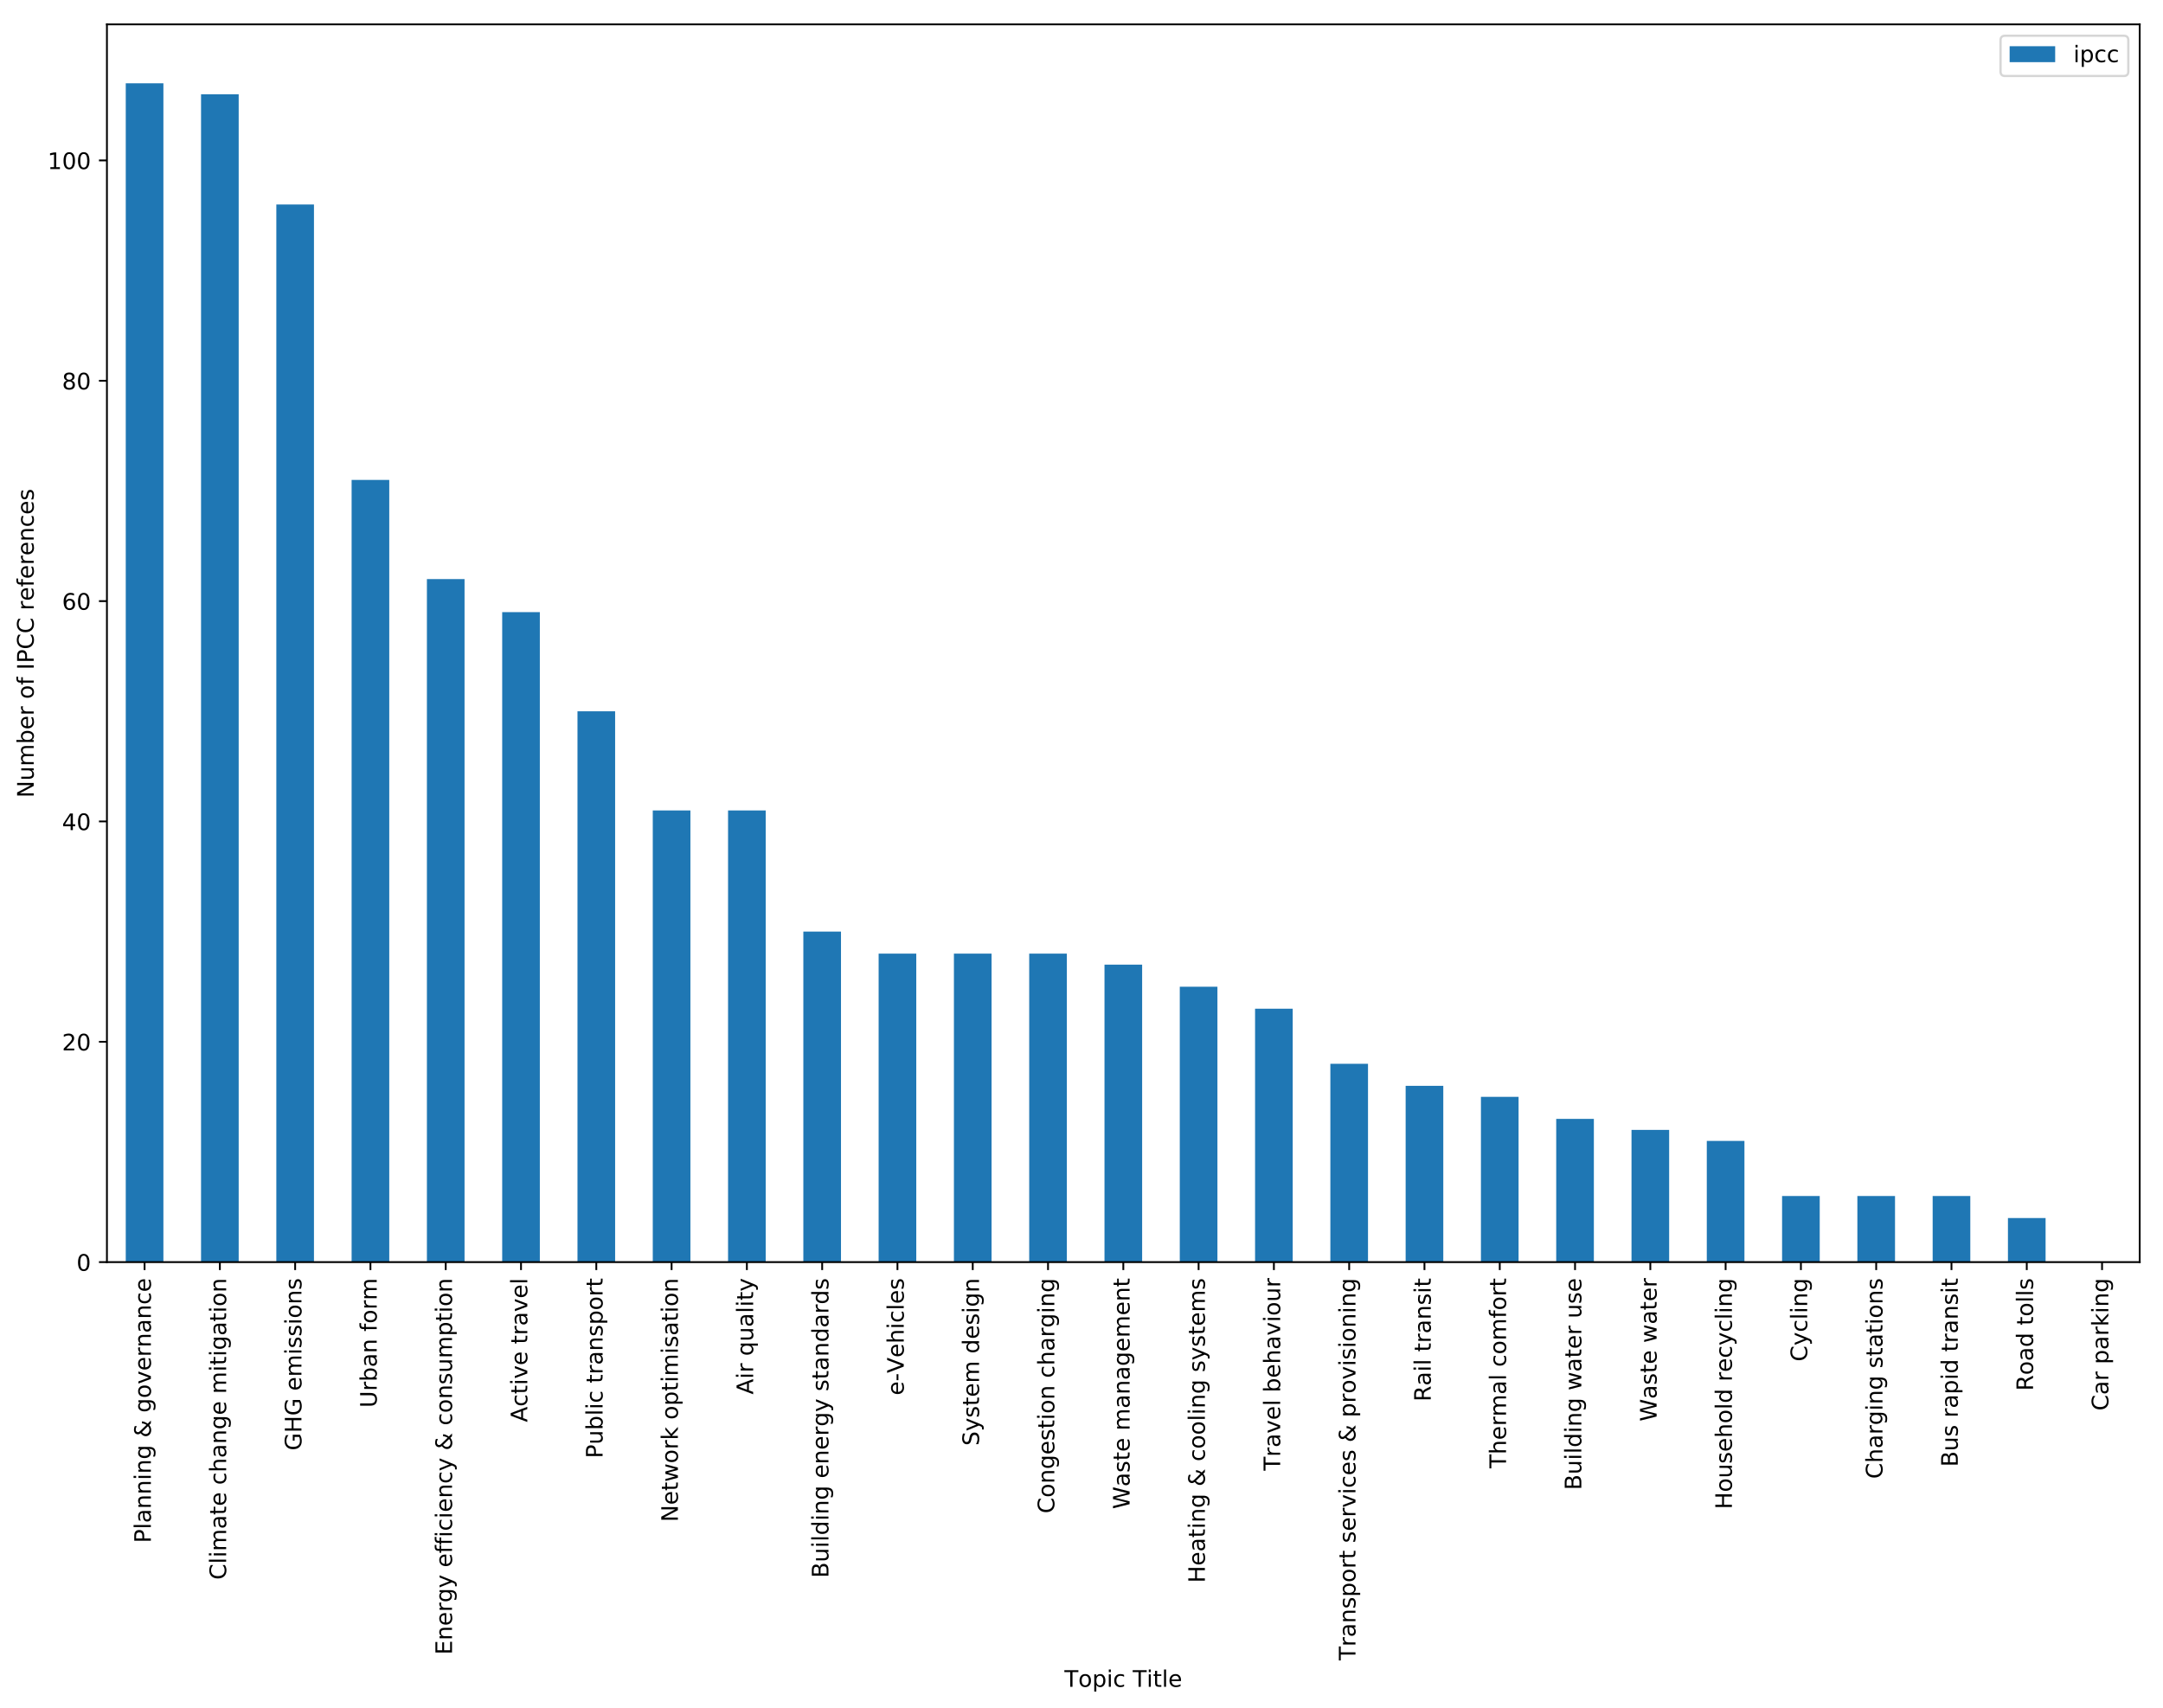 <?xml version="1.0" encoding="utf-8" standalone="no"?>
<!DOCTYPE svg PUBLIC "-//W3C//DTD SVG 1.1//EN"
  "http://www.w3.org/Graphics/SVG/1.1/DTD/svg11.dtd">
<!-- Created with matplotlib (http://matplotlib.org/) -->
<svg height="750pt" version="1.1" viewBox="0 0 950 750" width="950pt" xmlns="http://www.w3.org/2000/svg" xmlns:xlink="http://www.w3.org/1999/xlink">
 <defs>
  <style type="text/css">
*{stroke-linecap:butt;stroke-linejoin:round;}
  </style>
 </defs>
 <g id="figure_1">
  <g id="patch_1">
   <path d="M 0 750.092 
L 950.466 750.092 
L 950.466 0 
L 0 0 
z
" style="fill:#ffffff;"/>
  </g>
  <g id="axes_1">
   <g id="patch_2">
    <path d="M 46.966 554.3 
L 939.766 554.3 
L 939.766 10.7 
L 46.966 10.7 
z
" style="fill:#ffffff;"/>
   </g>
   <g id="patch_3">
    <path clip-path="url(#p382f286927)" d="M 55.232 554.3 
L 71.766 554.3 
L 71.766 36.586 
L 55.232 36.586 
z
" style="fill:#1f77b4;"/>
   </g>
   <g id="patch_4">
    <path clip-path="url(#p382f286927)" d="M 88.299 554.3 
L 104.832 554.3 
L 104.832 41.424 
L 88.299 41.424 
z
" style="fill:#1f77b4;"/>
   </g>
   <g id="patch_5">
    <path clip-path="url(#p382f286927)" d="M 121.366 554.3 
L 137.899 554.3 
L 137.899 89.809 
L 121.366 89.809 
z
" style="fill:#1f77b4;"/>
   </g>
   <g id="patch_6">
    <path clip-path="url(#p382f286927)" d="M 154.432 554.3 
L 170.966 554.3 
L 170.966 210.77 
L 154.432 210.77 
z
" style="fill:#1f77b4;"/>
   </g>
   <g id="patch_7">
    <path clip-path="url(#p382f286927)" d="M 187.499 554.3 
L 204.032 554.3 
L 204.032 254.316 
L 187.499 254.316 
z
" style="fill:#1f77b4;"/>
   </g>
   <g id="patch_8">
    <path clip-path="url(#p382f286927)" d="M 220.566 554.3 
L 237.099 554.3 
L 237.099 268.831 
L 220.566 268.831 
z
" style="fill:#1f77b4;"/>
   </g>
   <g id="patch_9">
    <path clip-path="url(#p382f286927)" d="M 253.632 554.3 
L 270.166 554.3 
L 270.166 312.377 
L 253.632 312.377 
z
" style="fill:#1f77b4;"/>
   </g>
   <g id="patch_10">
    <path clip-path="url(#p382f286927)" d="M 286.699 554.3 
L 303.232 554.3 
L 303.232 355.923 
L 286.699 355.923 
z
" style="fill:#1f77b4;"/>
   </g>
   <g id="patch_11">
    <path clip-path="url(#p382f286927)" d="M 319.766 554.3 
L 336.299 554.3 
L 336.299 355.923 
L 319.766 355.923 
z
" style="fill:#1f77b4;"/>
   </g>
   <g id="patch_12">
    <path clip-path="url(#p382f286927)" d="M 352.832 554.3 
L 369.366 554.3 
L 369.366 409.146 
L 352.832 409.146 
z
" style="fill:#1f77b4;"/>
   </g>
   <g id="patch_13">
    <path clip-path="url(#p382f286927)" d="M 385.899 554.3 
L 402.432 554.3 
L 402.432 418.823 
L 385.899 418.823 
z
" style="fill:#1f77b4;"/>
   </g>
   <g id="patch_14">
    <path clip-path="url(#p382f286927)" d="M 418.966 554.3 
L 435.499 554.3 
L 435.499 418.823 
L 418.966 418.823 
z
" style="fill:#1f77b4;"/>
   </g>
   <g id="patch_15">
    <path clip-path="url(#p382f286927)" d="M 452.032 554.3 
L 468.566 554.3 
L 468.566 418.823 
L 452.032 418.823 
z
" style="fill:#1f77b4;"/>
   </g>
   <g id="patch_16">
    <path clip-path="url(#p382f286927)" d="M 485.099 554.3 
L 501.632 554.3 
L 501.632 423.662 
L 485.099 423.662 
z
" style="fill:#1f77b4;"/>
   </g>
   <g id="patch_17">
    <path clip-path="url(#p382f286927)" d="M 518.166 554.3 
L 534.699 554.3 
L 534.699 433.339 
L 518.166 433.339 
z
" style="fill:#1f77b4;"/>
   </g>
   <g id="patch_18">
    <path clip-path="url(#p382f286927)" d="M 551.232 554.3 
L 567.766 554.3 
L 567.766 443.016 
L 551.232 443.016 
z
" style="fill:#1f77b4;"/>
   </g>
   <g id="patch_19">
    <path clip-path="url(#p382f286927)" d="M 584.299 554.3 
L 600.832 554.3 
L 600.832 467.208 
L 584.299 467.208 
z
" style="fill:#1f77b4;"/>
   </g>
   <g id="patch_20">
    <path clip-path="url(#p382f286927)" d="M 617.366 554.3 
L 633.899 554.3 
L 633.899 476.885 
L 617.366 476.885 
z
" style="fill:#1f77b4;"/>
   </g>
   <g id="patch_21">
    <path clip-path="url(#p382f286927)" d="M 650.432 554.3 
L 666.966 554.3 
L 666.966 481.723 
L 650.432 481.723 
z
" style="fill:#1f77b4;"/>
   </g>
   <g id="patch_22">
    <path clip-path="url(#p382f286927)" d="M 683.499 554.3 
L 700.032 554.3 
L 700.032 491.4 
L 683.499 491.4 
z
" style="fill:#1f77b4;"/>
   </g>
   <g id="patch_23">
    <path clip-path="url(#p382f286927)" d="M 716.566 554.3 
L 733.099 554.3 
L 733.099 496.239 
L 716.566 496.239 
z
" style="fill:#1f77b4;"/>
   </g>
   <g id="patch_24">
    <path clip-path="url(#p382f286927)" d="M 749.632 554.3 
L 766.166 554.3 
L 766.166 501.077 
L 749.632 501.077 
z
" style="fill:#1f77b4;"/>
   </g>
   <g id="patch_25">
    <path clip-path="url(#p382f286927)" d="M 782.699 554.3 
L 799.232 554.3 
L 799.232 525.269 
L 782.699 525.269 
z
" style="fill:#1f77b4;"/>
   </g>
   <g id="patch_26">
    <path clip-path="url(#p382f286927)" d="M 815.766 554.3 
L 832.299 554.3 
L 832.299 525.269 
L 815.766 525.269 
z
" style="fill:#1f77b4;"/>
   </g>
   <g id="patch_27">
    <path clip-path="url(#p382f286927)" d="M 848.832 554.3 
L 865.366 554.3 
L 865.366 525.269 
L 848.832 525.269 
z
" style="fill:#1f77b4;"/>
   </g>
   <g id="patch_28">
    <path clip-path="url(#p382f286927)" d="M 881.899 554.3 
L 898.432 554.3 
L 898.432 534.946 
L 881.899 534.946 
z
" style="fill:#1f77b4;"/>
   </g>
   <g id="patch_29">
    <path clip-path="url(#p382f286927)" d="M 914.966 554.3 
L 931.499 554.3 
L 931.499 554.3 
L 914.966 554.3 
z
" style="fill:#1f77b4;"/>
   </g>
   <g id="matplotlib.axis_1">
    <g id="xtick_1">
     <g id="line2d_1">
      <defs>
       <path d="M 0 0 
L 0 3.5 
" id="m5cb11c3dcb" style="stroke:#000000;stroke-width:0.8;"/>
      </defs>
      <g>
       <use style="stroke:#000000;stroke-width:0.8;" x="63.499" xlink:href="#m5cb11c3dcb" y="554.3"/>
      </g>
     </g>
     <g id="text_1">
      <!-- Planning &amp; governance -->
      <defs>
       <path d="M 19.672 64.797 
L 19.672 37.406 
L 32.078 37.406 
Q 38.969 37.406 42.719 40.969 
Q 46.484 44.531 46.484 51.125 
Q 46.484 57.672 42.719 61.234 
Q 38.969 64.797 32.078 64.797 
z
M 9.812 72.906 
L 32.078 72.906 
Q 44.344 72.906 50.609 67.359 
Q 56.891 61.812 56.891 51.125 
Q 56.891 40.328 50.609 34.812 
Q 44.344 29.297 32.078 29.297 
L 19.672 29.297 
L 19.672 0 
L 9.812 0 
z
" id="DejaVuSans-50"/>
       <path d="M 9.422 75.984 
L 18.406 75.984 
L 18.406 0 
L 9.422 0 
z
" id="DejaVuSans-6c"/>
       <path d="M 34.281 27.484 
Q 23.391 27.484 19.188 25 
Q 14.984 22.516 14.984 16.5 
Q 14.984 11.719 18.141 8.906 
Q 21.297 6.109 26.703 6.109 
Q 34.188 6.109 38.703 11.406 
Q 43.219 16.703 43.219 25.484 
L 43.219 27.484 
z
M 52.203 31.203 
L 52.203 0 
L 43.219 0 
L 43.219 8.297 
Q 40.141 3.328 35.547 0.953 
Q 30.953 -1.422 24.312 -1.422 
Q 15.922 -1.422 10.953 3.297 
Q 6 8.016 6 15.922 
Q 6 25.141 12.172 29.828 
Q 18.359 34.516 30.609 34.516 
L 43.219 34.516 
L 43.219 35.406 
Q 43.219 41.609 39.141 45 
Q 35.062 48.391 27.688 48.391 
Q 23 48.391 18.547 47.266 
Q 14.109 46.141 10.016 43.891 
L 10.016 52.203 
Q 14.938 54.109 19.578 55.047 
Q 24.219 56 28.609 56 
Q 40.484 56 46.344 49.844 
Q 52.203 43.703 52.203 31.203 
" id="DejaVuSans-61"/>
       <path d="M 54.891 33.016 
L 54.891 0 
L 45.906 0 
L 45.906 32.719 
Q 45.906 40.484 42.875 44.328 
Q 39.844 48.188 33.797 48.188 
Q 26.516 48.188 22.312 43.547 
Q 18.109 38.922 18.109 30.906 
L 18.109 0 
L 9.078 0 
L 9.078 54.688 
L 18.109 54.688 
L 18.109 46.188 
Q 21.344 51.125 25.703 53.562 
Q 30.078 56 35.797 56 
Q 45.219 56 50.047 50.172 
Q 54.891 44.344 54.891 33.016 
" id="DejaVuSans-6e"/>
       <path d="M 9.422 54.688 
L 18.406 54.688 
L 18.406 0 
L 9.422 0 
z
M 9.422 75.984 
L 18.406 75.984 
L 18.406 64.594 
L 9.422 64.594 
z
" id="DejaVuSans-69"/>
       <path d="M 45.406 27.984 
Q 45.406 37.75 41.375 43.109 
Q 37.359 48.484 30.078 48.484 
Q 22.859 48.484 18.828 43.109 
Q 14.797 37.75 14.797 27.984 
Q 14.797 18.266 18.828 12.891 
Q 22.859 7.516 30.078 7.516 
Q 37.359 7.516 41.375 12.891 
Q 45.406 18.266 45.406 27.984 
M 54.391 6.781 
Q 54.391 -7.172 48.188 -13.984 
Q 42 -20.797 29.203 -20.797 
Q 24.469 -20.797 20.266 -20.094 
Q 16.062 -19.391 12.109 -17.922 
L 12.109 -9.188 
Q 16.062 -11.328 19.922 -12.344 
Q 23.781 -13.375 27.781 -13.375 
Q 36.625 -13.375 41.016 -8.766 
Q 45.406 -4.156 45.406 5.172 
L 45.406 9.625 
Q 42.625 4.781 38.281 2.391 
Q 33.938 0 27.875 0 
Q 17.828 0 11.672 7.656 
Q 5.516 15.328 5.516 27.984 
Q 5.516 40.672 11.672 48.328 
Q 17.828 56 27.875 56 
Q 33.938 56 38.281 53.609 
Q 42.625 51.219 45.406 46.391 
L 45.406 54.688 
L 54.391 54.688 
z
" id="DejaVuSans-67"/>
       <path id="DejaVuSans-20"/>
       <path d="M 24.312 39.203 
Q 19.875 35.25 17.797 31.312 
Q 15.719 27.391 15.719 23.094 
Q 15.719 15.969 20.891 11.234 
Q 26.078 6.5 33.891 6.5 
Q 38.531 6.5 42.578 8.031 
Q 46.625 9.578 50.203 12.703 
z
M 31.203 44.672 
L 56 19.281 
Q 58.891 23.641 60.5 28.594 
Q 62.109 33.547 62.406 39.109 
L 71.484 39.109 
Q 70.906 32.672 68.359 26.359 
Q 65.828 20.062 61.281 13.922 
L 74.906 0 
L 62.594 0 
L 55.609 7.172 
Q 50.531 2.828 44.969 0.703 
Q 39.406 -1.422 33.016 -1.422 
Q 21.234 -1.422 13.766 5.297 
Q 6.297 12.016 6.297 22.516 
Q 6.297 28.766 9.562 34.25 
Q 12.844 39.75 19.391 44.578 
Q 17.047 47.656 15.812 50.703 
Q 14.594 53.766 14.594 56.688 
Q 14.594 64.594 20.016 69.406 
Q 25.438 74.219 34.422 74.219 
Q 38.484 74.219 42.5 73.344 
Q 46.531 72.469 50.688 70.703 
L 50.688 61.812 
Q 46.438 64.109 42.578 65.297 
Q 38.719 66.5 35.406 66.5 
Q 30.281 66.5 27.078 63.781 
Q 23.875 61.078 23.875 56.781 
Q 23.875 54.297 25.312 51.781 
Q 26.766 49.266 31.203 44.672 
" id="DejaVuSans-26"/>
       <path d="M 30.609 48.391 
Q 23.391 48.391 19.188 42.75 
Q 14.984 37.109 14.984 27.297 
Q 14.984 17.484 19.156 11.844 
Q 23.344 6.203 30.609 6.203 
Q 37.797 6.203 41.984 11.859 
Q 46.188 17.531 46.188 27.297 
Q 46.188 37.016 41.984 42.703 
Q 37.797 48.391 30.609 48.391 
M 30.609 56 
Q 42.328 56 49.016 48.375 
Q 55.719 40.766 55.719 27.297 
Q 55.719 13.875 49.016 6.219 
Q 42.328 -1.422 30.609 -1.422 
Q 18.844 -1.422 12.172 6.219 
Q 5.516 13.875 5.516 27.297 
Q 5.516 40.766 12.172 48.375 
Q 18.844 56 30.609 56 
" id="DejaVuSans-6f"/>
       <path d="M 2.984 54.688 
L 12.5 54.688 
L 29.594 8.797 
L 46.688 54.688 
L 56.203 54.688 
L 35.688 0 
L 23.484 0 
z
" id="DejaVuSans-76"/>
       <path d="M 56.203 29.594 
L 56.203 25.203 
L 14.891 25.203 
Q 15.484 15.922 20.484 11.062 
Q 25.484 6.203 34.422 6.203 
Q 39.594 6.203 44.453 7.469 
Q 49.312 8.734 54.109 11.281 
L 54.109 2.781 
Q 49.266 0.734 44.188 -0.344 
Q 39.109 -1.422 33.891 -1.422 
Q 20.797 -1.422 13.156 6.188 
Q 5.516 13.812 5.516 26.812 
Q 5.516 40.234 12.766 48.109 
Q 20.016 56 32.328 56 
Q 43.359 56 49.781 48.891 
Q 56.203 41.797 56.203 29.594 
M 47.219 32.234 
Q 47.125 39.594 43.094 43.984 
Q 39.062 48.391 32.422 48.391 
Q 24.906 48.391 20.391 44.141 
Q 15.875 39.891 15.188 32.172 
z
" id="DejaVuSans-65"/>
       <path d="M 41.109 46.297 
Q 39.594 47.172 37.812 47.578 
Q 36.031 48 33.891 48 
Q 26.266 48 22.188 43.047 
Q 18.109 38.094 18.109 28.812 
L 18.109 0 
L 9.078 0 
L 9.078 54.688 
L 18.109 54.688 
L 18.109 46.188 
Q 20.953 51.172 25.484 53.578 
Q 30.031 56 36.531 56 
Q 37.453 56 38.578 55.875 
Q 39.703 55.766 41.062 55.516 
z
" id="DejaVuSans-72"/>
       <path d="M 48.781 52.594 
L 48.781 44.188 
Q 44.969 46.297 41.141 47.344 
Q 37.312 48.391 33.406 48.391 
Q 24.656 48.391 19.812 42.844 
Q 14.984 37.312 14.984 27.297 
Q 14.984 17.281 19.812 11.734 
Q 24.656 6.203 33.406 6.203 
Q 37.312 6.203 41.141 7.25 
Q 44.969 8.297 48.781 10.406 
L 48.781 2.094 
Q 45.016 0.344 40.984 -0.531 
Q 36.969 -1.422 32.422 -1.422 
Q 20.062 -1.422 12.781 6.344 
Q 5.516 14.109 5.516 27.297 
Q 5.516 40.672 12.859 48.328 
Q 20.219 56 33.016 56 
Q 37.156 56 41.109 55.141 
Q 45.062 54.297 48.781 52.594 
" id="DejaVuSans-63"/>
      </defs>
      <g transform="translate(66.258 677.633)rotate(-90)scale(0.1 -0.1)">
       <use xlink:href="#DejaVuSans-50"/>
       <use x="60.303" xlink:href="#DejaVuSans-6c"/>
       <use x="88.086" xlink:href="#DejaVuSans-61"/>
       <use x="149.365" xlink:href="#DejaVuSans-6e"/>
       <use x="212.744" xlink:href="#DejaVuSans-6e"/>
       <use x="276.123" xlink:href="#DejaVuSans-69"/>
       <use x="303.906" xlink:href="#DejaVuSans-6e"/>
       <use x="367.285" xlink:href="#DejaVuSans-67"/>
       <use x="430.762" xlink:href="#DejaVuSans-20"/>
       <use x="462.549" xlink:href="#DejaVuSans-26"/>
       <use x="540.527" xlink:href="#DejaVuSans-20"/>
       <use x="572.314" xlink:href="#DejaVuSans-67"/>
       <use x="635.791" xlink:href="#DejaVuSans-6f"/>
       <use x="696.973" xlink:href="#DejaVuSans-76"/>
       <use x="756.152" xlink:href="#DejaVuSans-65"/>
       <use x="817.676" xlink:href="#DejaVuSans-72"/>
       <use x="858.773" xlink:href="#DejaVuSans-6e"/>
       <use x="922.152" xlink:href="#DejaVuSans-61"/>
       <use x="983.432" xlink:href="#DejaVuSans-6e"/>
       <use x="1046.811" xlink:href="#DejaVuSans-63"/>
       <use x="1101.791" xlink:href="#DejaVuSans-65"/>
      </g>
     </g>
    </g>
    <g id="xtick_2">
     <g id="line2d_2">
      <g>
       <use style="stroke:#000000;stroke-width:0.8;" x="96.566" xlink:href="#m5cb11c3dcb" y="554.3"/>
      </g>
     </g>
     <g id="text_2">
      <!-- Climate change mitigation -->
      <defs>
       <path d="M 64.406 67.281 
L 64.406 56.891 
Q 59.422 61.531 53.781 63.812 
Q 48.141 66.109 41.797 66.109 
Q 29.297 66.109 22.656 58.469 
Q 16.016 50.828 16.016 36.375 
Q 16.016 21.969 22.656 14.328 
Q 29.297 6.688 41.797 6.688 
Q 48.141 6.688 53.781 8.984 
Q 59.422 11.281 64.406 15.922 
L 64.406 5.609 
Q 59.234 2.094 53.438 0.328 
Q 47.656 -1.422 41.219 -1.422 
Q 24.656 -1.422 15.125 8.703 
Q 5.609 18.844 5.609 36.375 
Q 5.609 53.953 15.125 64.078 
Q 24.656 74.219 41.219 74.219 
Q 47.75 74.219 53.531 72.484 
Q 59.328 70.75 64.406 67.281 
" id="DejaVuSans-43"/>
       <path d="M 52 44.188 
Q 55.375 50.25 60.062 53.125 
Q 64.75 56 71.094 56 
Q 79.641 56 84.281 50.016 
Q 88.922 44.047 88.922 33.016 
L 88.922 0 
L 79.891 0 
L 79.891 32.719 
Q 79.891 40.578 77.094 44.375 
Q 74.312 48.188 68.609 48.188 
Q 61.625 48.188 57.562 43.547 
Q 53.516 38.922 53.516 30.906 
L 53.516 0 
L 44.484 0 
L 44.484 32.719 
Q 44.484 40.625 41.703 44.406 
Q 38.922 48.188 33.109 48.188 
Q 26.219 48.188 22.156 43.531 
Q 18.109 38.875 18.109 30.906 
L 18.109 0 
L 9.078 0 
L 9.078 54.688 
L 18.109 54.688 
L 18.109 46.188 
Q 21.188 51.219 25.484 53.609 
Q 29.781 56 35.688 56 
Q 41.656 56 45.828 52.969 
Q 50 49.953 52 44.188 
" id="DejaVuSans-6d"/>
       <path d="M 18.312 70.219 
L 18.312 54.688 
L 36.812 54.688 
L 36.812 47.703 
L 18.312 47.703 
L 18.312 18.016 
Q 18.312 11.328 20.141 9.422 
Q 21.969 7.516 27.594 7.516 
L 36.812 7.516 
L 36.812 0 
L 27.594 0 
Q 17.188 0 13.234 3.875 
Q 9.281 7.766 9.281 18.016 
L 9.281 47.703 
L 2.688 47.703 
L 2.688 54.688 
L 9.281 54.688 
L 9.281 70.219 
z
" id="DejaVuSans-74"/>
       <path d="M 54.891 33.016 
L 54.891 0 
L 45.906 0 
L 45.906 32.719 
Q 45.906 40.484 42.875 44.328 
Q 39.844 48.188 33.797 48.188 
Q 26.516 48.188 22.312 43.547 
Q 18.109 38.922 18.109 30.906 
L 18.109 0 
L 9.078 0 
L 9.078 75.984 
L 18.109 75.984 
L 18.109 46.188 
Q 21.344 51.125 25.703 53.562 
Q 30.078 56 35.797 56 
Q 45.219 56 50.047 50.172 
Q 54.891 44.344 54.891 33.016 
" id="DejaVuSans-68"/>
      </defs>
      <g transform="translate(99.325 693.789)rotate(-90)scale(0.1 -0.1)">
       <use xlink:href="#DejaVuSans-43"/>
       <use x="69.824" xlink:href="#DejaVuSans-6c"/>
       <use x="97.607" xlink:href="#DejaVuSans-69"/>
       <use x="125.391" xlink:href="#DejaVuSans-6d"/>
       <use x="222.803" xlink:href="#DejaVuSans-61"/>
       <use x="284.082" xlink:href="#DejaVuSans-74"/>
       <use x="323.291" xlink:href="#DejaVuSans-65"/>
       <use x="384.814" xlink:href="#DejaVuSans-20"/>
       <use x="416.602" xlink:href="#DejaVuSans-63"/>
       <use x="471.582" xlink:href="#DejaVuSans-68"/>
       <use x="534.961" xlink:href="#DejaVuSans-61"/>
       <use x="596.24" xlink:href="#DejaVuSans-6e"/>
       <use x="659.619" xlink:href="#DejaVuSans-67"/>
       <use x="723.096" xlink:href="#DejaVuSans-65"/>
       <use x="784.619" xlink:href="#DejaVuSans-20"/>
       <use x="816.406" xlink:href="#DejaVuSans-6d"/>
       <use x="913.818" xlink:href="#DejaVuSans-69"/>
       <use x="941.602" xlink:href="#DejaVuSans-74"/>
       <use x="980.811" xlink:href="#DejaVuSans-69"/>
       <use x="1008.594" xlink:href="#DejaVuSans-67"/>
       <use x="1072.07" xlink:href="#DejaVuSans-61"/>
       <use x="1133.35" xlink:href="#DejaVuSans-74"/>
       <use x="1172.559" xlink:href="#DejaVuSans-69"/>
       <use x="1200.342" xlink:href="#DejaVuSans-6f"/>
       <use x="1261.523" xlink:href="#DejaVuSans-6e"/>
      </g>
     </g>
    </g>
    <g id="xtick_3">
     <g id="line2d_3">
      <g>
       <use style="stroke:#000000;stroke-width:0.8;" x="129.632" xlink:href="#m5cb11c3dcb" y="554.3"/>
      </g>
     </g>
     <g id="text_3">
      <!-- GHG emissions -->
      <defs>
       <path d="M 59.516 10.406 
L 59.516 29.984 
L 43.406 29.984 
L 43.406 38.094 
L 69.281 38.094 
L 69.281 6.781 
Q 63.578 2.734 56.688 0.656 
Q 49.812 -1.422 42 -1.422 
Q 24.906 -1.422 15.25 8.562 
Q 5.609 18.562 5.609 36.375 
Q 5.609 54.25 15.25 64.234 
Q 24.906 74.219 42 74.219 
Q 49.125 74.219 55.547 72.453 
Q 61.969 70.703 67.391 67.281 
L 67.391 56.781 
Q 61.922 61.422 55.766 63.766 
Q 49.609 66.109 42.828 66.109 
Q 29.438 66.109 22.719 58.641 
Q 16.016 51.172 16.016 36.375 
Q 16.016 21.625 22.719 14.156 
Q 29.438 6.688 42.828 6.688 
Q 48.047 6.688 52.141 7.594 
Q 56.25 8.5 59.516 10.406 
" id="DejaVuSans-47"/>
       <path d="M 9.812 72.906 
L 19.672 72.906 
L 19.672 43.016 
L 55.516 43.016 
L 55.516 72.906 
L 65.375 72.906 
L 65.375 0 
L 55.516 0 
L 55.516 34.719 
L 19.672 34.719 
L 19.672 0 
L 9.812 0 
z
" id="DejaVuSans-48"/>
       <path d="M 44.281 53.078 
L 44.281 44.578 
Q 40.484 46.531 36.375 47.5 
Q 32.281 48.484 27.875 48.484 
Q 21.188 48.484 17.844 46.438 
Q 14.5 44.391 14.5 40.281 
Q 14.5 37.156 16.891 35.375 
Q 19.281 33.594 26.516 31.984 
L 29.594 31.297 
Q 39.156 29.25 43.188 25.516 
Q 47.219 21.781 47.219 15.094 
Q 47.219 7.469 41.188 3.016 
Q 35.156 -1.422 24.609 -1.422 
Q 20.219 -1.422 15.453 -0.562 
Q 10.688 0.297 5.422 2 
L 5.422 11.281 
Q 10.406 8.688 15.234 7.391 
Q 20.062 6.109 24.812 6.109 
Q 31.156 6.109 34.562 8.281 
Q 37.984 10.453 37.984 14.406 
Q 37.984 18.062 35.516 20.016 
Q 33.062 21.969 24.703 23.781 
L 21.578 24.516 
Q 13.234 26.266 9.516 29.906 
Q 5.812 33.547 5.812 39.891 
Q 5.812 47.609 11.281 51.797 
Q 16.75 56 26.812 56 
Q 31.781 56 36.172 55.266 
Q 40.578 54.547 44.281 53.078 
" id="DejaVuSans-73"/>
      </defs>
      <g transform="translate(132.392 637.03)rotate(-90)scale(0.1 -0.1)">
       <use xlink:href="#DejaVuSans-47"/>
       <use x="77.49" xlink:href="#DejaVuSans-48"/>
       <use x="152.686" xlink:href="#DejaVuSans-47"/>
       <use x="230.176" xlink:href="#DejaVuSans-20"/>
       <use x="261.963" xlink:href="#DejaVuSans-65"/>
       <use x="323.486" xlink:href="#DejaVuSans-6d"/>
       <use x="420.898" xlink:href="#DejaVuSans-69"/>
       <use x="448.682" xlink:href="#DejaVuSans-73"/>
       <use x="500.781" xlink:href="#DejaVuSans-73"/>
       <use x="552.881" xlink:href="#DejaVuSans-69"/>
       <use x="580.664" xlink:href="#DejaVuSans-6f"/>
       <use x="641.846" xlink:href="#DejaVuSans-6e"/>
       <use x="705.225" xlink:href="#DejaVuSans-73"/>
      </g>
     </g>
    </g>
    <g id="xtick_4">
     <g id="line2d_4">
      <g>
       <use style="stroke:#000000;stroke-width:0.8;" x="162.699" xlink:href="#m5cb11c3dcb" y="554.3"/>
      </g>
     </g>
     <g id="text_4">
      <!-- Urban form -->
      <defs>
       <path d="M 8.688 72.906 
L 18.609 72.906 
L 18.609 28.609 
Q 18.609 16.891 22.844 11.734 
Q 27.094 6.594 36.625 6.594 
Q 46.094 6.594 50.344 11.734 
Q 54.594 16.891 54.594 28.609 
L 54.594 72.906 
L 64.5 72.906 
L 64.5 27.391 
Q 64.5 13.141 57.438 5.859 
Q 50.391 -1.422 36.625 -1.422 
Q 22.797 -1.422 15.734 5.859 
Q 8.688 13.141 8.688 27.391 
z
" id="DejaVuSans-55"/>
       <path d="M 48.688 27.297 
Q 48.688 37.203 44.609 42.844 
Q 40.531 48.484 33.406 48.484 
Q 26.266 48.484 22.188 42.844 
Q 18.109 37.203 18.109 27.297 
Q 18.109 17.391 22.188 11.75 
Q 26.266 6.109 33.406 6.109 
Q 40.531 6.109 44.609 11.75 
Q 48.688 17.391 48.688 27.297 
M 18.109 46.391 
Q 20.953 51.266 25.266 53.625 
Q 29.594 56 35.594 56 
Q 45.562 56 51.781 48.094 
Q 58.016 40.188 58.016 27.297 
Q 58.016 14.406 51.781 6.484 
Q 45.562 -1.422 35.594 -1.422 
Q 29.594 -1.422 25.266 0.953 
Q 20.953 3.328 18.109 8.203 
L 18.109 0 
L 9.078 0 
L 9.078 75.984 
L 18.109 75.984 
z
" id="DejaVuSans-62"/>
       <path d="M 37.109 75.984 
L 37.109 68.5 
L 28.516 68.5 
Q 23.688 68.5 21.797 66.547 
Q 19.922 64.594 19.922 59.516 
L 19.922 54.688 
L 34.719 54.688 
L 34.719 47.703 
L 19.922 47.703 
L 19.922 0 
L 10.891 0 
L 10.891 47.703 
L 2.297 47.703 
L 2.297 54.688 
L 10.891 54.688 
L 10.891 58.5 
Q 10.891 67.625 15.141 71.797 
Q 19.391 75.984 28.609 75.984 
z
" id="DejaVuSans-66"/>
      </defs>
      <g transform="translate(165.458 618.211)rotate(-90)scale(0.1 -0.1)">
       <use xlink:href="#DejaVuSans-55"/>
       <use x="73.193" xlink:href="#DejaVuSans-72"/>
       <use x="114.307" xlink:href="#DejaVuSans-62"/>
       <use x="177.783" xlink:href="#DejaVuSans-61"/>
       <use x="239.062" xlink:href="#DejaVuSans-6e"/>
       <use x="302.441" xlink:href="#DejaVuSans-20"/>
       <use x="334.229" xlink:href="#DejaVuSans-66"/>
       <use x="369.434" xlink:href="#DejaVuSans-6f"/>
       <use x="430.615" xlink:href="#DejaVuSans-72"/>
       <use x="471.713" xlink:href="#DejaVuSans-6d"/>
      </g>
     </g>
    </g>
    <g id="xtick_5">
     <g id="line2d_5">
      <g>
       <use style="stroke:#000000;stroke-width:0.8;" x="195.766" xlink:href="#m5cb11c3dcb" y="554.3"/>
      </g>
     </g>
     <g id="text_5">
      <!-- Energy efficiency &amp; consumption -->
      <defs>
       <path d="M 9.812 72.906 
L 55.906 72.906 
L 55.906 64.594 
L 19.672 64.594 
L 19.672 43.016 
L 54.391 43.016 
L 54.391 34.719 
L 19.672 34.719 
L 19.672 8.297 
L 56.781 8.297 
L 56.781 0 
L 9.812 0 
z
" id="DejaVuSans-45"/>
       <path d="M 32.172 -5.078 
Q 28.375 -14.844 24.75 -17.812 
Q 21.141 -20.797 15.094 -20.797 
L 7.906 -20.797 
L 7.906 -13.281 
L 13.188 -13.281 
Q 16.891 -13.281 18.938 -11.516 
Q 21 -9.766 23.484 -3.219 
L 25.094 0.875 
L 2.984 54.688 
L 12.5 54.688 
L 29.594 11.922 
L 46.688 54.688 
L 56.203 54.688 
z
" id="DejaVuSans-79"/>
       <path d="M 8.5 21.578 
L 8.5 54.688 
L 17.484 54.688 
L 17.484 21.922 
Q 17.484 14.156 20.5 10.266 
Q 23.531 6.391 29.594 6.391 
Q 36.859 6.391 41.078 11.031 
Q 45.312 15.672 45.312 23.688 
L 45.312 54.688 
L 54.297 54.688 
L 54.297 0 
L 45.312 0 
L 45.312 8.406 
Q 42.047 3.422 37.719 1 
Q 33.406 -1.422 27.688 -1.422 
Q 18.266 -1.422 13.375 4.438 
Q 8.5 10.297 8.5 21.578 
M 31.109 56 
z
" id="DejaVuSans-75"/>
       <path d="M 18.109 8.203 
L 18.109 -20.797 
L 9.078 -20.797 
L 9.078 54.688 
L 18.109 54.688 
L 18.109 46.391 
Q 20.953 51.266 25.266 53.625 
Q 29.594 56 35.594 56 
Q 45.562 56 51.781 48.094 
Q 58.016 40.188 58.016 27.297 
Q 58.016 14.406 51.781 6.484 
Q 45.562 -1.422 35.594 -1.422 
Q 29.594 -1.422 25.266 0.953 
Q 20.953 3.328 18.109 8.203 
M 48.688 27.297 
Q 48.688 37.203 44.609 42.844 
Q 40.531 48.484 33.406 48.484 
Q 26.266 48.484 22.188 42.844 
Q 18.109 37.203 18.109 27.297 
Q 18.109 17.391 22.188 11.75 
Q 26.266 6.109 33.406 6.109 
Q 40.531 6.109 44.609 11.75 
Q 48.688 17.391 48.688 27.297 
" id="DejaVuSans-70"/>
      </defs>
      <g transform="translate(198.525 726.72)rotate(-90)scale(0.1 -0.1)">
       <use xlink:href="#DejaVuSans-45"/>
       <use x="63.184" xlink:href="#DejaVuSans-6e"/>
       <use x="126.562" xlink:href="#DejaVuSans-65"/>
       <use x="188.086" xlink:href="#DejaVuSans-72"/>
       <use x="229.184" xlink:href="#DejaVuSans-67"/>
       <use x="292.66" xlink:href="#DejaVuSans-79"/>
       <use x="351.84" xlink:href="#DejaVuSans-20"/>
       <use x="383.627" xlink:href="#DejaVuSans-65"/>
       <use x="445.15" xlink:href="#DejaVuSans-66"/>
       <use x="480.355" xlink:href="#DejaVuSans-66"/>
       <use x="515.561" xlink:href="#DejaVuSans-69"/>
       <use x="543.344" xlink:href="#DejaVuSans-63"/>
       <use x="598.324" xlink:href="#DejaVuSans-69"/>
       <use x="626.107" xlink:href="#DejaVuSans-65"/>
       <use x="687.631" xlink:href="#DejaVuSans-6e"/>
       <use x="751.01" xlink:href="#DejaVuSans-63"/>
       <use x="805.99" xlink:href="#DejaVuSans-79"/>
       <use x="865.17" xlink:href="#DejaVuSans-20"/>
       <use x="896.957" xlink:href="#DejaVuSans-26"/>
       <use x="974.936" xlink:href="#DejaVuSans-20"/>
       <use x="1006.723" xlink:href="#DejaVuSans-63"/>
       <use x="1061.703" xlink:href="#DejaVuSans-6f"/>
       <use x="1122.885" xlink:href="#DejaVuSans-6e"/>
       <use x="1186.264" xlink:href="#DejaVuSans-73"/>
       <use x="1238.363" xlink:href="#DejaVuSans-75"/>
       <use x="1301.742" xlink:href="#DejaVuSans-6d"/>
       <use x="1399.154" xlink:href="#DejaVuSans-70"/>
       <use x="1462.631" xlink:href="#DejaVuSans-74"/>
       <use x="1501.84" xlink:href="#DejaVuSans-69"/>
       <use x="1529.623" xlink:href="#DejaVuSans-6f"/>
       <use x="1590.805" xlink:href="#DejaVuSans-6e"/>
      </g>
     </g>
    </g>
    <g id="xtick_6">
     <g id="line2d_6">
      <g>
       <use style="stroke:#000000;stroke-width:0.8;" x="228.832" xlink:href="#m5cb11c3dcb" y="554.3"/>
      </g>
     </g>
     <g id="text_6">
      <!-- Active travel -->
      <defs>
       <path d="M 34.188 63.188 
L 20.797 26.906 
L 47.609 26.906 
z
M 28.609 72.906 
L 39.797 72.906 
L 67.578 0 
L 57.328 0 
L 50.688 18.703 
L 17.828 18.703 
L 11.188 0 
L 0.781 0 
z
" id="DejaVuSans-41"/>
      </defs>
      <g transform="translate(231.592 624.595)rotate(-90)scale(0.1 -0.1)">
       <use xlink:href="#DejaVuSans-41"/>
       <use x="68.393" xlink:href="#DejaVuSans-63"/>
       <use x="123.373" xlink:href="#DejaVuSans-74"/>
       <use x="162.582" xlink:href="#DejaVuSans-69"/>
       <use x="190.365" xlink:href="#DejaVuSans-76"/>
       <use x="249.545" xlink:href="#DejaVuSans-65"/>
       <use x="311.068" xlink:href="#DejaVuSans-20"/>
       <use x="342.855" xlink:href="#DejaVuSans-74"/>
       <use x="382.064" xlink:href="#DejaVuSans-72"/>
       <use x="423.178" xlink:href="#DejaVuSans-61"/>
       <use x="484.457" xlink:href="#DejaVuSans-76"/>
       <use x="543.637" xlink:href="#DejaVuSans-65"/>
       <use x="605.16" xlink:href="#DejaVuSans-6c"/>
      </g>
     </g>
    </g>
    <g id="xtick_7">
     <g id="line2d_7">
      <g>
       <use style="stroke:#000000;stroke-width:0.8;" x="261.899" xlink:href="#m5cb11c3dcb" y="554.3"/>
      </g>
     </g>
     <g id="text_7">
      <!-- Public transport -->
      <g transform="translate(264.658 640.452)rotate(-90)scale(0.1 -0.1)">
       <use xlink:href="#DejaVuSans-50"/>
       <use x="60.287" xlink:href="#DejaVuSans-75"/>
       <use x="123.666" xlink:href="#DejaVuSans-62"/>
       <use x="187.143" xlink:href="#DejaVuSans-6c"/>
       <use x="214.926" xlink:href="#DejaVuSans-69"/>
       <use x="242.709" xlink:href="#DejaVuSans-63"/>
       <use x="297.689" xlink:href="#DejaVuSans-20"/>
       <use x="329.477" xlink:href="#DejaVuSans-74"/>
       <use x="368.686" xlink:href="#DejaVuSans-72"/>
       <use x="409.799" xlink:href="#DejaVuSans-61"/>
       <use x="471.078" xlink:href="#DejaVuSans-6e"/>
       <use x="534.457" xlink:href="#DejaVuSans-73"/>
       <use x="586.557" xlink:href="#DejaVuSans-70"/>
       <use x="650.033" xlink:href="#DejaVuSans-6f"/>
       <use x="711.215" xlink:href="#DejaVuSans-72"/>
       <use x="752.328" xlink:href="#DejaVuSans-74"/>
      </g>
     </g>
    </g>
    <g id="xtick_8">
     <g id="line2d_8">
      <g>
       <use style="stroke:#000000;stroke-width:0.8;" x="294.966" xlink:href="#m5cb11c3dcb" y="554.3"/>
      </g>
     </g>
     <g id="text_8">
      <!-- Network optimisation -->
      <defs>
       <path d="M 9.812 72.906 
L 23.094 72.906 
L 55.422 11.922 
L 55.422 72.906 
L 64.984 72.906 
L 64.984 0 
L 51.703 0 
L 19.391 60.984 
L 19.391 0 
L 9.812 0 
z
" id="DejaVuSans-4e"/>
       <path d="M 4.203 54.688 
L 13.188 54.688 
L 24.422 12.016 
L 35.594 54.688 
L 46.188 54.688 
L 57.422 12.016 
L 68.609 54.688 
L 77.594 54.688 
L 63.281 0 
L 52.688 0 
L 40.922 44.828 
L 29.109 0 
L 18.5 0 
z
" id="DejaVuSans-77"/>
       <path d="M 9.078 75.984 
L 18.109 75.984 
L 18.109 31.109 
L 44.922 54.688 
L 56.391 54.688 
L 27.391 29.109 
L 57.625 0 
L 45.906 0 
L 18.109 26.703 
L 18.109 0 
L 9.078 0 
z
" id="DejaVuSans-6b"/>
      </defs>
      <g transform="translate(297.725 668.408)rotate(-90)scale(0.1 -0.1)">
       <use xlink:href="#DejaVuSans-4e"/>
       <use x="74.805" xlink:href="#DejaVuSans-65"/>
       <use x="136.328" xlink:href="#DejaVuSans-74"/>
       <use x="175.537" xlink:href="#DejaVuSans-77"/>
       <use x="257.324" xlink:href="#DejaVuSans-6f"/>
       <use x="318.506" xlink:href="#DejaVuSans-72"/>
       <use x="359.619" xlink:href="#DejaVuSans-6b"/>
       <use x="417.529" xlink:href="#DejaVuSans-20"/>
       <use x="449.316" xlink:href="#DejaVuSans-6f"/>
       <use x="510.498" xlink:href="#DejaVuSans-70"/>
       <use x="573.975" xlink:href="#DejaVuSans-74"/>
       <use x="613.184" xlink:href="#DejaVuSans-69"/>
       <use x="640.967" xlink:href="#DejaVuSans-6d"/>
       <use x="738.379" xlink:href="#DejaVuSans-69"/>
       <use x="766.162" xlink:href="#DejaVuSans-73"/>
       <use x="818.262" xlink:href="#DejaVuSans-61"/>
       <use x="879.541" xlink:href="#DejaVuSans-74"/>
       <use x="918.75" xlink:href="#DejaVuSans-69"/>
       <use x="946.533" xlink:href="#DejaVuSans-6f"/>
       <use x="1007.715" xlink:href="#DejaVuSans-6e"/>
      </g>
     </g>
    </g>
    <g id="xtick_9">
     <g id="line2d_9">
      <g>
       <use style="stroke:#000000;stroke-width:0.8;" x="328.032" xlink:href="#m5cb11c3dcb" y="554.3"/>
      </g>
     </g>
     <g id="text_9">
      <!-- Air quality -->
      <defs>
       <path d="M 14.797 27.297 
Q 14.797 17.391 18.875 11.75 
Q 22.953 6.109 30.078 6.109 
Q 37.203 6.109 41.297 11.75 
Q 45.406 17.391 45.406 27.297 
Q 45.406 37.203 41.297 42.844 
Q 37.203 48.484 30.078 48.484 
Q 22.953 48.484 18.875 42.844 
Q 14.797 37.203 14.797 27.297 
M 45.406 8.203 
Q 42.578 3.328 38.25 0.953 
Q 33.938 -1.422 27.875 -1.422 
Q 17.969 -1.422 11.734 6.484 
Q 5.516 14.406 5.516 27.297 
Q 5.516 40.188 11.734 48.094 
Q 17.969 56 27.875 56 
Q 33.938 56 38.25 53.625 
Q 42.578 51.266 45.406 46.391 
L 45.406 54.688 
L 54.391 54.688 
L 54.391 -20.797 
L 45.406 -20.797 
z
" id="DejaVuSans-71"/>
      </defs>
      <g transform="translate(330.792 612.417)rotate(-90)scale(0.1 -0.1)">
       <use xlink:href="#DejaVuSans-41"/>
       <use x="68.408" xlink:href="#DejaVuSans-69"/>
       <use x="96.191" xlink:href="#DejaVuSans-72"/>
       <use x="137.305" xlink:href="#DejaVuSans-20"/>
       <use x="169.092" xlink:href="#DejaVuSans-71"/>
       <use x="232.568" xlink:href="#DejaVuSans-75"/>
       <use x="295.947" xlink:href="#DejaVuSans-61"/>
       <use x="357.227" xlink:href="#DejaVuSans-6c"/>
       <use x="385.01" xlink:href="#DejaVuSans-69"/>
       <use x="412.793" xlink:href="#DejaVuSans-74"/>
       <use x="452.002" xlink:href="#DejaVuSans-79"/>
      </g>
     </g>
    </g>
    <g id="xtick_10">
     <g id="line2d_10">
      <g>
       <use style="stroke:#000000;stroke-width:0.8;" x="361.099" xlink:href="#m5cb11c3dcb" y="554.3"/>
      </g>
     </g>
     <g id="text_10">
      <!-- Building energy standards -->
      <defs>
       <path d="M 19.672 34.812 
L 19.672 8.109 
L 35.5 8.109 
Q 43.453 8.109 47.281 11.406 
Q 51.125 14.703 51.125 21.484 
Q 51.125 28.328 47.281 31.562 
Q 43.453 34.812 35.5 34.812 
z
M 19.672 64.797 
L 19.672 42.828 
L 34.281 42.828 
Q 41.5 42.828 45.031 45.531 
Q 48.578 48.25 48.578 53.812 
Q 48.578 59.328 45.031 62.062 
Q 41.5 64.797 34.281 64.797 
z
M 9.812 72.906 
L 35.016 72.906 
Q 46.297 72.906 52.391 68.219 
Q 58.5 63.531 58.5 54.891 
Q 58.5 48.188 55.375 44.234 
Q 52.25 40.281 46.188 39.312 
Q 53.469 37.75 57.5 32.781 
Q 61.531 27.828 61.531 20.406 
Q 61.531 10.641 54.891 5.312 
Q 48.25 0 35.984 0 
L 9.812 0 
z
" id="DejaVuSans-42"/>
       <path d="M 45.406 46.391 
L 45.406 75.984 
L 54.391 75.984 
L 54.391 0 
L 45.406 0 
L 45.406 8.203 
Q 42.578 3.328 38.25 0.953 
Q 33.938 -1.422 27.875 -1.422 
Q 17.969 -1.422 11.734 6.484 
Q 5.516 14.406 5.516 27.297 
Q 5.516 40.188 11.734 48.094 
Q 17.969 56 27.875 56 
Q 33.938 56 38.25 53.625 
Q 42.578 51.266 45.406 46.391 
M 14.797 27.297 
Q 14.797 17.391 18.875 11.75 
Q 22.953 6.109 30.078 6.109 
Q 37.203 6.109 41.297 11.75 
Q 45.406 17.391 45.406 27.297 
Q 45.406 37.203 41.297 42.844 
Q 37.203 48.484 30.078 48.484 
Q 22.953 48.484 18.875 42.844 
Q 14.797 37.203 14.797 27.297 
" id="DejaVuSans-64"/>
      </defs>
      <g transform="translate(363.858 692.983)rotate(-90)scale(0.1 -0.1)">
       <use xlink:href="#DejaVuSans-42"/>
       <use x="68.604" xlink:href="#DejaVuSans-75"/>
       <use x="131.982" xlink:href="#DejaVuSans-69"/>
       <use x="159.766" xlink:href="#DejaVuSans-6c"/>
       <use x="187.549" xlink:href="#DejaVuSans-64"/>
       <use x="251.025" xlink:href="#DejaVuSans-69"/>
       <use x="278.809" xlink:href="#DejaVuSans-6e"/>
       <use x="342.188" xlink:href="#DejaVuSans-67"/>
       <use x="405.664" xlink:href="#DejaVuSans-20"/>
       <use x="437.451" xlink:href="#DejaVuSans-65"/>
       <use x="498.975" xlink:href="#DejaVuSans-6e"/>
       <use x="562.354" xlink:href="#DejaVuSans-65"/>
       <use x="623.877" xlink:href="#DejaVuSans-72"/>
       <use x="664.975" xlink:href="#DejaVuSans-67"/>
       <use x="728.451" xlink:href="#DejaVuSans-79"/>
       <use x="787.631" xlink:href="#DejaVuSans-20"/>
       <use x="819.418" xlink:href="#DejaVuSans-73"/>
       <use x="871.518" xlink:href="#DejaVuSans-74"/>
       <use x="910.727" xlink:href="#DejaVuSans-61"/>
       <use x="972.006" xlink:href="#DejaVuSans-6e"/>
       <use x="1035.385" xlink:href="#DejaVuSans-64"/>
       <use x="1098.861" xlink:href="#DejaVuSans-61"/>
       <use x="1160.141" xlink:href="#DejaVuSans-72"/>
       <use x="1201.238" xlink:href="#DejaVuSans-64"/>
       <use x="1264.715" xlink:href="#DejaVuSans-73"/>
      </g>
     </g>
    </g>
    <g id="xtick_11">
     <g id="line2d_11">
      <g>
       <use style="stroke:#000000;stroke-width:0.8;" x="394.166" xlink:href="#m5cb11c3dcb" y="554.3"/>
      </g>
     </g>
     <g id="text_11">
      <!-- e-Vehicles -->
      <defs>
       <path d="M 4.891 31.391 
L 31.203 31.391 
L 31.203 23.391 
L 4.891 23.391 
z
" id="DejaVuSans-2d"/>
       <path d="M 28.609 0 
L 0.781 72.906 
L 11.078 72.906 
L 34.188 11.531 
L 57.328 72.906 
L 67.578 72.906 
L 39.797 0 
z
" id="DejaVuSans-56"/>
      </defs>
      <g transform="translate(396.925 612.791)rotate(-90)scale(0.1 -0.1)">
       <use xlink:href="#DejaVuSans-65"/>
       <use x="61.523" xlink:href="#DejaVuSans-2d"/>
       <use x="97.529" xlink:href="#DejaVuSans-56"/>
       <use x="165.828" xlink:href="#DejaVuSans-65"/>
       <use x="227.352" xlink:href="#DejaVuSans-68"/>
       <use x="290.73" xlink:href="#DejaVuSans-69"/>
       <use x="318.514" xlink:href="#DejaVuSans-63"/>
       <use x="373.494" xlink:href="#DejaVuSans-6c"/>
       <use x="401.277" xlink:href="#DejaVuSans-65"/>
       <use x="462.801" xlink:href="#DejaVuSans-73"/>
      </g>
     </g>
    </g>
    <g id="xtick_12">
     <g id="line2d_12">
      <g>
       <use style="stroke:#000000;stroke-width:0.8;" x="427.232" xlink:href="#m5cb11c3dcb" y="554.3"/>
      </g>
     </g>
     <g id="text_12">
      <!-- System design -->
      <defs>
       <path d="M 53.516 70.516 
L 53.516 60.891 
Q 47.906 63.578 42.922 64.891 
Q 37.938 66.219 33.297 66.219 
Q 25.25 66.219 20.875 63.094 
Q 16.5 59.969 16.5 54.203 
Q 16.5 49.359 19.406 46.891 
Q 22.312 44.438 30.422 42.922 
L 36.375 41.703 
Q 47.406 39.594 52.656 34.297 
Q 57.906 29 57.906 20.125 
Q 57.906 9.516 50.797 4.047 
Q 43.703 -1.422 29.984 -1.422 
Q 24.812 -1.422 18.969 -0.25 
Q 13.141 0.922 6.891 3.219 
L 6.891 13.375 
Q 12.891 10.016 18.656 8.297 
Q 24.422 6.594 29.984 6.594 
Q 38.422 6.594 43.016 9.906 
Q 47.609 13.234 47.609 19.391 
Q 47.609 24.75 44.312 27.781 
Q 41.016 30.812 33.5 32.328 
L 27.484 33.5 
Q 16.453 35.688 11.516 40.375 
Q 6.594 45.062 6.594 53.422 
Q 6.594 63.094 13.406 68.656 
Q 20.219 74.219 32.172 74.219 
Q 37.312 74.219 42.625 73.281 
Q 47.953 72.359 53.516 70.516 
" id="DejaVuSans-53"/>
      </defs>
      <g transform="translate(429.992 634.944)rotate(-90)scale(0.1 -0.1)">
       <use xlink:href="#DejaVuSans-53"/>
       <use x="63.477" xlink:href="#DejaVuSans-79"/>
       <use x="122.656" xlink:href="#DejaVuSans-73"/>
       <use x="174.756" xlink:href="#DejaVuSans-74"/>
       <use x="213.965" xlink:href="#DejaVuSans-65"/>
       <use x="275.488" xlink:href="#DejaVuSans-6d"/>
       <use x="372.9" xlink:href="#DejaVuSans-20"/>
       <use x="404.688" xlink:href="#DejaVuSans-64"/>
       <use x="468.164" xlink:href="#DejaVuSans-65"/>
       <use x="529.688" xlink:href="#DejaVuSans-73"/>
       <use x="581.787" xlink:href="#DejaVuSans-69"/>
       <use x="609.57" xlink:href="#DejaVuSans-67"/>
       <use x="673.047" xlink:href="#DejaVuSans-6e"/>
      </g>
     </g>
    </g>
    <g id="xtick_13">
     <g id="line2d_13">
      <g>
       <use style="stroke:#000000;stroke-width:0.8;" x="460.299" xlink:href="#m5cb11c3dcb" y="554.3"/>
      </g>
     </g>
     <g id="text_13">
      <!-- Congestion charging -->
      <g transform="translate(463.058 664.669)rotate(-90)scale(0.1 -0.1)">
       <use xlink:href="#DejaVuSans-43"/>
       <use x="69.824" xlink:href="#DejaVuSans-6f"/>
       <use x="131.006" xlink:href="#DejaVuSans-6e"/>
       <use x="194.385" xlink:href="#DejaVuSans-67"/>
       <use x="257.861" xlink:href="#DejaVuSans-65"/>
       <use x="319.385" xlink:href="#DejaVuSans-73"/>
       <use x="371.484" xlink:href="#DejaVuSans-74"/>
       <use x="410.693" xlink:href="#DejaVuSans-69"/>
       <use x="438.477" xlink:href="#DejaVuSans-6f"/>
       <use x="499.658" xlink:href="#DejaVuSans-6e"/>
       <use x="563.037" xlink:href="#DejaVuSans-20"/>
       <use x="594.824" xlink:href="#DejaVuSans-63"/>
       <use x="649.805" xlink:href="#DejaVuSans-68"/>
       <use x="713.184" xlink:href="#DejaVuSans-61"/>
       <use x="774.463" xlink:href="#DejaVuSans-72"/>
       <use x="815.561" xlink:href="#DejaVuSans-67"/>
       <use x="879.037" xlink:href="#DejaVuSans-69"/>
       <use x="906.82" xlink:href="#DejaVuSans-6e"/>
       <use x="970.199" xlink:href="#DejaVuSans-67"/>
      </g>
     </g>
    </g>
    <g id="xtick_14">
     <g id="line2d_14">
      <g>
       <use style="stroke:#000000;stroke-width:0.8;" x="493.366" xlink:href="#m5cb11c3dcb" y="554.3"/>
      </g>
     </g>
     <g id="text_14">
      <!-- Waste management -->
      <defs>
       <path d="M 3.328 72.906 
L 13.281 72.906 
L 28.609 11.281 
L 43.891 72.906 
L 54.984 72.906 
L 70.312 11.281 
L 85.594 72.906 
L 95.609 72.906 
L 77.297 0 
L 64.891 0 
L 49.516 63.281 
L 33.984 0 
L 21.578 0 
z
" id="DejaVuSans-57"/>
      </defs>
      <g transform="translate(496.125 662.755)rotate(-90)scale(0.1 -0.1)">
       <use xlink:href="#DejaVuSans-57"/>
       <use x="98.783" xlink:href="#DejaVuSans-61"/>
       <use x="160.062" xlink:href="#DejaVuSans-73"/>
       <use x="212.162" xlink:href="#DejaVuSans-74"/>
       <use x="251.371" xlink:href="#DejaVuSans-65"/>
       <use x="312.895" xlink:href="#DejaVuSans-20"/>
       <use x="344.682" xlink:href="#DejaVuSans-6d"/>
       <use x="442.094" xlink:href="#DejaVuSans-61"/>
       <use x="503.373" xlink:href="#DejaVuSans-6e"/>
       <use x="566.752" xlink:href="#DejaVuSans-61"/>
       <use x="628.031" xlink:href="#DejaVuSans-67"/>
       <use x="691.508" xlink:href="#DejaVuSans-65"/>
       <use x="753.031" xlink:href="#DejaVuSans-6d"/>
       <use x="850.443" xlink:href="#DejaVuSans-65"/>
       <use x="911.967" xlink:href="#DejaVuSans-6e"/>
       <use x="975.346" xlink:href="#DejaVuSans-74"/>
      </g>
     </g>
    </g>
    <g id="xtick_15">
     <g id="line2d_15">
      <g>
       <use style="stroke:#000000;stroke-width:0.8;" x="526.432" xlink:href="#m5cb11c3dcb" y="554.3"/>
      </g>
     </g>
     <g id="text_15">
      <!-- Heating &amp; cooling systems -->
      <g transform="translate(529.192 695.158)rotate(-90)scale(0.1 -0.1)">
       <use xlink:href="#DejaVuSans-48"/>
       <use x="75.195" xlink:href="#DejaVuSans-65"/>
       <use x="136.719" xlink:href="#DejaVuSans-61"/>
       <use x="197.998" xlink:href="#DejaVuSans-74"/>
       <use x="237.207" xlink:href="#DejaVuSans-69"/>
       <use x="264.99" xlink:href="#DejaVuSans-6e"/>
       <use x="328.369" xlink:href="#DejaVuSans-67"/>
       <use x="391.846" xlink:href="#DejaVuSans-20"/>
       <use x="423.633" xlink:href="#DejaVuSans-26"/>
       <use x="501.611" xlink:href="#DejaVuSans-20"/>
       <use x="533.398" xlink:href="#DejaVuSans-63"/>
       <use x="588.379" xlink:href="#DejaVuSans-6f"/>
       <use x="649.561" xlink:href="#DejaVuSans-6f"/>
       <use x="710.742" xlink:href="#DejaVuSans-6c"/>
       <use x="738.525" xlink:href="#DejaVuSans-69"/>
       <use x="766.309" xlink:href="#DejaVuSans-6e"/>
       <use x="829.688" xlink:href="#DejaVuSans-67"/>
       <use x="893.164" xlink:href="#DejaVuSans-20"/>
       <use x="924.951" xlink:href="#DejaVuSans-73"/>
       <use x="977.051" xlink:href="#DejaVuSans-79"/>
       <use x="1036.23" xlink:href="#DejaVuSans-73"/>
       <use x="1088.33" xlink:href="#DejaVuSans-74"/>
       <use x="1127.539" xlink:href="#DejaVuSans-65"/>
       <use x="1189.062" xlink:href="#DejaVuSans-6d"/>
       <use x="1286.475" xlink:href="#DejaVuSans-73"/>
      </g>
     </g>
    </g>
    <g id="xtick_16">
     <g id="line2d_16">
      <g>
       <use style="stroke:#000000;stroke-width:0.8;" x="559.499" xlink:href="#m5cb11c3dcb" y="554.3"/>
      </g>
     </g>
     <g id="text_16">
      <!-- Travel behaviour -->
      <defs>
       <path d="M -0.297 72.906 
L 61.375 72.906 
L 61.375 64.594 
L 35.5 64.594 
L 35.5 0 
L 25.594 0 
L 25.594 64.594 
L -0.297 64.594 
z
" id="DejaVuSans-54"/>
      </defs>
      <g transform="translate(562.258 645.884)rotate(-90)scale(0.1 -0.1)">
       <use xlink:href="#DejaVuSans-54"/>
       <use x="60.865" xlink:href="#DejaVuSans-72"/>
       <use x="101.979" xlink:href="#DejaVuSans-61"/>
       <use x="163.258" xlink:href="#DejaVuSans-76"/>
       <use x="222.438" xlink:href="#DejaVuSans-65"/>
       <use x="283.961" xlink:href="#DejaVuSans-6c"/>
       <use x="311.744" xlink:href="#DejaVuSans-20"/>
       <use x="343.531" xlink:href="#DejaVuSans-62"/>
       <use x="407.008" xlink:href="#DejaVuSans-65"/>
       <use x="468.531" xlink:href="#DejaVuSans-68"/>
       <use x="531.91" xlink:href="#DejaVuSans-61"/>
       <use x="593.189" xlink:href="#DejaVuSans-76"/>
       <use x="652.369" xlink:href="#DejaVuSans-69"/>
       <use x="680.152" xlink:href="#DejaVuSans-6f"/>
       <use x="741.334" xlink:href="#DejaVuSans-75"/>
       <use x="804.713" xlink:href="#DejaVuSans-72"/>
      </g>
     </g>
    </g>
    <g id="xtick_17">
     <g id="line2d_17">
      <g>
       <use style="stroke:#000000;stroke-width:0.8;" x="592.566" xlink:href="#m5cb11c3dcb" y="554.3"/>
      </g>
     </g>
     <g id="text_17">
      <!-- Transport services &amp; provisioning -->
      <g transform="translate(595.325 729.214)rotate(-90)scale(0.1 -0.1)">
       <use xlink:href="#DejaVuSans-54"/>
       <use x="60.865" xlink:href="#DejaVuSans-72"/>
       <use x="101.979" xlink:href="#DejaVuSans-61"/>
       <use x="163.258" xlink:href="#DejaVuSans-6e"/>
       <use x="226.637" xlink:href="#DejaVuSans-73"/>
       <use x="278.736" xlink:href="#DejaVuSans-70"/>
       <use x="342.213" xlink:href="#DejaVuSans-6f"/>
       <use x="403.395" xlink:href="#DejaVuSans-72"/>
       <use x="444.508" xlink:href="#DejaVuSans-74"/>
       <use x="483.717" xlink:href="#DejaVuSans-20"/>
       <use x="515.504" xlink:href="#DejaVuSans-73"/>
       <use x="567.604" xlink:href="#DejaVuSans-65"/>
       <use x="629.127" xlink:href="#DejaVuSans-72"/>
       <use x="670.24" xlink:href="#DejaVuSans-76"/>
       <use x="729.42" xlink:href="#DejaVuSans-69"/>
       <use x="757.203" xlink:href="#DejaVuSans-63"/>
       <use x="812.184" xlink:href="#DejaVuSans-65"/>
       <use x="873.707" xlink:href="#DejaVuSans-73"/>
       <use x="925.807" xlink:href="#DejaVuSans-20"/>
       <use x="957.594" xlink:href="#DejaVuSans-26"/>
       <use x="1035.572" xlink:href="#DejaVuSans-20"/>
       <use x="1067.359" xlink:href="#DejaVuSans-70"/>
       <use x="1130.836" xlink:href="#DejaVuSans-72"/>
       <use x="1171.918" xlink:href="#DejaVuSans-6f"/>
       <use x="1233.1" xlink:href="#DejaVuSans-76"/>
       <use x="1292.279" xlink:href="#DejaVuSans-69"/>
       <use x="1320.062" xlink:href="#DejaVuSans-73"/>
       <use x="1372.162" xlink:href="#DejaVuSans-69"/>
       <use x="1399.945" xlink:href="#DejaVuSans-6f"/>
       <use x="1461.127" xlink:href="#DejaVuSans-6e"/>
       <use x="1524.506" xlink:href="#DejaVuSans-69"/>
       <use x="1552.289" xlink:href="#DejaVuSans-6e"/>
       <use x="1615.668" xlink:href="#DejaVuSans-67"/>
      </g>
     </g>
    </g>
    <g id="xtick_18">
     <g id="line2d_18">
      <g>
       <use style="stroke:#000000;stroke-width:0.8;" x="625.632" xlink:href="#m5cb11c3dcb" y="554.3"/>
      </g>
     </g>
     <g id="text_18">
      <!-- Rail transit -->
      <defs>
       <path d="M 44.391 34.188 
Q 47.562 33.109 50.562 29.594 
Q 53.562 26.078 56.594 19.922 
L 66.609 0 
L 56 0 
L 46.688 18.703 
Q 43.062 26.031 39.672 28.422 
Q 36.281 30.812 30.422 30.812 
L 19.672 30.812 
L 19.672 0 
L 9.812 0 
L 9.812 72.906 
L 32.078 72.906 
Q 44.578 72.906 50.734 67.672 
Q 56.891 62.453 56.891 51.906 
Q 56.891 45.016 53.688 40.469 
Q 50.484 35.938 44.391 34.188 
M 19.672 64.797 
L 19.672 38.922 
L 32.078 38.922 
Q 39.203 38.922 42.844 42.219 
Q 46.484 45.516 46.484 51.906 
Q 46.484 58.297 42.844 61.547 
Q 39.203 64.797 32.078 64.797 
z
" id="DejaVuSans-52"/>
      </defs>
      <g transform="translate(628.392 615.513)rotate(-90)scale(0.1 -0.1)">
       <use xlink:href="#DejaVuSans-52"/>
       <use x="69.451" xlink:href="#DejaVuSans-61"/>
       <use x="130.73" xlink:href="#DejaVuSans-69"/>
       <use x="158.514" xlink:href="#DejaVuSans-6c"/>
       <use x="186.297" xlink:href="#DejaVuSans-20"/>
       <use x="218.084" xlink:href="#DejaVuSans-74"/>
       <use x="257.293" xlink:href="#DejaVuSans-72"/>
       <use x="298.406" xlink:href="#DejaVuSans-61"/>
       <use x="359.686" xlink:href="#DejaVuSans-6e"/>
       <use x="423.064" xlink:href="#DejaVuSans-73"/>
       <use x="475.164" xlink:href="#DejaVuSans-69"/>
       <use x="502.947" xlink:href="#DejaVuSans-74"/>
      </g>
     </g>
    </g>
    <g id="xtick_19">
     <g id="line2d_19">
      <g>
       <use style="stroke:#000000;stroke-width:0.8;" x="658.699" xlink:href="#m5cb11c3dcb" y="554.3"/>
      </g>
     </g>
     <g id="text_19">
      <!-- Thermal comfort -->
      <g transform="translate(661.458 644.861)rotate(-90)scale(0.1 -0.1)">
       <use xlink:href="#DejaVuSans-54"/>
       <use x="61.084" xlink:href="#DejaVuSans-68"/>
       <use x="124.463" xlink:href="#DejaVuSans-65"/>
       <use x="185.986" xlink:href="#DejaVuSans-72"/>
       <use x="227.084" xlink:href="#DejaVuSans-6d"/>
       <use x="324.496" xlink:href="#DejaVuSans-61"/>
       <use x="385.775" xlink:href="#DejaVuSans-6c"/>
       <use x="413.559" xlink:href="#DejaVuSans-20"/>
       <use x="445.346" xlink:href="#DejaVuSans-63"/>
       <use x="500.326" xlink:href="#DejaVuSans-6f"/>
       <use x="561.508" xlink:href="#DejaVuSans-6d"/>
       <use x="658.92" xlink:href="#DejaVuSans-66"/>
       <use x="694.125" xlink:href="#DejaVuSans-6f"/>
       <use x="755.307" xlink:href="#DejaVuSans-72"/>
       <use x="796.42" xlink:href="#DejaVuSans-74"/>
      </g>
     </g>
    </g>
    <g id="xtick_20">
     <g id="line2d_20">
      <g>
       <use style="stroke:#000000;stroke-width:0.8;" x="691.766" xlink:href="#m5cb11c3dcb" y="554.3"/>
      </g>
     </g>
     <g id="text_20">
      <!-- Building water use -->
      <g transform="translate(694.525 654.414)rotate(-90)scale(0.1 -0.1)">
       <use xlink:href="#DejaVuSans-42"/>
       <use x="68.604" xlink:href="#DejaVuSans-75"/>
       <use x="131.982" xlink:href="#DejaVuSans-69"/>
       <use x="159.766" xlink:href="#DejaVuSans-6c"/>
       <use x="187.549" xlink:href="#DejaVuSans-64"/>
       <use x="251.025" xlink:href="#DejaVuSans-69"/>
       <use x="278.809" xlink:href="#DejaVuSans-6e"/>
       <use x="342.188" xlink:href="#DejaVuSans-67"/>
       <use x="405.664" xlink:href="#DejaVuSans-20"/>
       <use x="437.451" xlink:href="#DejaVuSans-77"/>
       <use x="519.238" xlink:href="#DejaVuSans-61"/>
       <use x="580.518" xlink:href="#DejaVuSans-74"/>
       <use x="619.727" xlink:href="#DejaVuSans-65"/>
       <use x="681.25" xlink:href="#DejaVuSans-72"/>
       <use x="722.363" xlink:href="#DejaVuSans-20"/>
       <use x="754.15" xlink:href="#DejaVuSans-75"/>
       <use x="817.529" xlink:href="#DejaVuSans-73"/>
       <use x="869.629" xlink:href="#DejaVuSans-65"/>
      </g>
     </g>
    </g>
    <g id="xtick_21">
     <g id="line2d_21">
      <g>
       <use style="stroke:#000000;stroke-width:0.8;" x="724.832" xlink:href="#m5cb11c3dcb" y="554.3"/>
      </g>
     </g>
     <g id="text_21">
      <!-- Waste water -->
      <g transform="translate(727.592 624.258)rotate(-90)scale(0.1 -0.1)">
       <use xlink:href="#DejaVuSans-57"/>
       <use x="98.783" xlink:href="#DejaVuSans-61"/>
       <use x="160.062" xlink:href="#DejaVuSans-73"/>
       <use x="212.162" xlink:href="#DejaVuSans-74"/>
       <use x="251.371" xlink:href="#DejaVuSans-65"/>
       <use x="312.895" xlink:href="#DejaVuSans-20"/>
       <use x="344.682" xlink:href="#DejaVuSans-77"/>
       <use x="426.469" xlink:href="#DejaVuSans-61"/>
       <use x="487.748" xlink:href="#DejaVuSans-74"/>
       <use x="526.957" xlink:href="#DejaVuSans-65"/>
       <use x="588.48" xlink:href="#DejaVuSans-72"/>
      </g>
     </g>
    </g>
    <g id="xtick_22">
     <g id="line2d_22">
      <g>
       <use style="stroke:#000000;stroke-width:0.8;" x="757.899" xlink:href="#m5cb11c3dcb" y="554.3"/>
      </g>
     </g>
     <g id="text_22">
      <!-- Household recycling -->
      <g transform="translate(760.658 662.819)rotate(-90)scale(0.1 -0.1)">
       <use xlink:href="#DejaVuSans-48"/>
       <use x="75.195" xlink:href="#DejaVuSans-6f"/>
       <use x="136.377" xlink:href="#DejaVuSans-75"/>
       <use x="199.756" xlink:href="#DejaVuSans-73"/>
       <use x="251.855" xlink:href="#DejaVuSans-65"/>
       <use x="313.379" xlink:href="#DejaVuSans-68"/>
       <use x="376.758" xlink:href="#DejaVuSans-6f"/>
       <use x="437.939" xlink:href="#DejaVuSans-6c"/>
       <use x="465.723" xlink:href="#DejaVuSans-64"/>
       <use x="529.199" xlink:href="#DejaVuSans-20"/>
       <use x="560.986" xlink:href="#DejaVuSans-72"/>
       <use x="602.068" xlink:href="#DejaVuSans-65"/>
       <use x="663.592" xlink:href="#DejaVuSans-63"/>
       <use x="718.572" xlink:href="#DejaVuSans-79"/>
       <use x="777.752" xlink:href="#DejaVuSans-63"/>
       <use x="832.732" xlink:href="#DejaVuSans-6c"/>
       <use x="860.516" xlink:href="#DejaVuSans-69"/>
       <use x="888.299" xlink:href="#DejaVuSans-6e"/>
       <use x="951.678" xlink:href="#DejaVuSans-67"/>
      </g>
     </g>
    </g>
    <g id="xtick_23">
     <g id="line2d_23">
      <g>
       <use style="stroke:#000000;stroke-width:0.8;" x="790.966" xlink:href="#m5cb11c3dcb" y="554.3"/>
      </g>
     </g>
     <g id="text_23">
      <!-- Cycling -->
      <g transform="translate(793.725 597.942)rotate(-90)scale(0.1 -0.1)">
       <use xlink:href="#DejaVuSans-43"/>
       <use x="69.824" xlink:href="#DejaVuSans-79"/>
       <use x="129.004" xlink:href="#DejaVuSans-63"/>
       <use x="183.984" xlink:href="#DejaVuSans-6c"/>
       <use x="211.768" xlink:href="#DejaVuSans-69"/>
       <use x="239.551" xlink:href="#DejaVuSans-6e"/>
       <use x="302.93" xlink:href="#DejaVuSans-67"/>
      </g>
     </g>
    </g>
    <g id="xtick_24">
     <g id="line2d_24">
      <g>
       <use style="stroke:#000000;stroke-width:0.8;" x="824.032" xlink:href="#m5cb11c3dcb" y="554.3"/>
      </g>
     </g>
     <g id="text_24">
      <!-- Charging stations -->
      <g transform="translate(826.792 649.47)rotate(-90)scale(0.1 -0.1)">
       <use xlink:href="#DejaVuSans-43"/>
       <use x="69.824" xlink:href="#DejaVuSans-68"/>
       <use x="133.203" xlink:href="#DejaVuSans-61"/>
       <use x="194.482" xlink:href="#DejaVuSans-72"/>
       <use x="235.58" xlink:href="#DejaVuSans-67"/>
       <use x="299.057" xlink:href="#DejaVuSans-69"/>
       <use x="326.84" xlink:href="#DejaVuSans-6e"/>
       <use x="390.219" xlink:href="#DejaVuSans-67"/>
       <use x="453.695" xlink:href="#DejaVuSans-20"/>
       <use x="485.482" xlink:href="#DejaVuSans-73"/>
       <use x="537.582" xlink:href="#DejaVuSans-74"/>
       <use x="576.791" xlink:href="#DejaVuSans-61"/>
       <use x="638.07" xlink:href="#DejaVuSans-74"/>
       <use x="677.279" xlink:href="#DejaVuSans-69"/>
       <use x="705.062" xlink:href="#DejaVuSans-6f"/>
       <use x="766.244" xlink:href="#DejaVuSans-6e"/>
       <use x="829.623" xlink:href="#DejaVuSans-73"/>
      </g>
     </g>
    </g>
    <g id="xtick_25">
     <g id="line2d_25">
      <g>
       <use style="stroke:#000000;stroke-width:0.8;" x="857.099" xlink:href="#m5cb11c3dcb" y="554.3"/>
      </g>
     </g>
     <g id="text_25">
      <!-- Bus rapid transit -->
      <g transform="translate(859.858 644.183)rotate(-90)scale(0.1 -0.1)">
       <use xlink:href="#DejaVuSans-42"/>
       <use x="68.604" xlink:href="#DejaVuSans-75"/>
       <use x="131.982" xlink:href="#DejaVuSans-73"/>
       <use x="184.082" xlink:href="#DejaVuSans-20"/>
       <use x="215.869" xlink:href="#DejaVuSans-72"/>
       <use x="256.982" xlink:href="#DejaVuSans-61"/>
       <use x="318.262" xlink:href="#DejaVuSans-70"/>
       <use x="381.738" xlink:href="#DejaVuSans-69"/>
       <use x="409.521" xlink:href="#DejaVuSans-64"/>
       <use x="472.998" xlink:href="#DejaVuSans-20"/>
       <use x="504.785" xlink:href="#DejaVuSans-74"/>
       <use x="543.994" xlink:href="#DejaVuSans-72"/>
       <use x="585.107" xlink:href="#DejaVuSans-61"/>
       <use x="646.387" xlink:href="#DejaVuSans-6e"/>
       <use x="709.766" xlink:href="#DejaVuSans-73"/>
       <use x="761.865" xlink:href="#DejaVuSans-69"/>
       <use x="789.648" xlink:href="#DejaVuSans-74"/>
      </g>
     </g>
    </g>
    <g id="xtick_26">
     <g id="line2d_26">
      <g>
       <use style="stroke:#000000;stroke-width:0.8;" x="890.166" xlink:href="#m5cb11c3dcb" y="554.3"/>
      </g>
     </g>
     <g id="text_26">
      <!-- Road tolls -->
      <g transform="translate(892.925 610.82)rotate(-90)scale(0.1 -0.1)">
       <use xlink:href="#DejaVuSans-52"/>
       <use x="69.42" xlink:href="#DejaVuSans-6f"/>
       <use x="130.602" xlink:href="#DejaVuSans-61"/>
       <use x="191.881" xlink:href="#DejaVuSans-64"/>
       <use x="255.357" xlink:href="#DejaVuSans-20"/>
       <use x="287.145" xlink:href="#DejaVuSans-74"/>
       <use x="326.354" xlink:href="#DejaVuSans-6f"/>
       <use x="387.535" xlink:href="#DejaVuSans-6c"/>
       <use x="415.318" xlink:href="#DejaVuSans-6c"/>
       <use x="443.102" xlink:href="#DejaVuSans-73"/>
      </g>
     </g>
    </g>
    <g id="xtick_27">
     <g id="line2d_27">
      <g>
       <use style="stroke:#000000;stroke-width:0.8;" x="923.232" xlink:href="#m5cb11c3dcb" y="554.3"/>
      </g>
     </g>
     <g id="text_27">
      <!-- Car parking -->
      <g transform="translate(925.992 619.542)rotate(-90)scale(0.1 -0.1)">
       <use xlink:href="#DejaVuSans-43"/>
       <use x="69.824" xlink:href="#DejaVuSans-61"/>
       <use x="131.104" xlink:href="#DejaVuSans-72"/>
       <use x="172.217" xlink:href="#DejaVuSans-20"/>
       <use x="204.004" xlink:href="#DejaVuSans-70"/>
       <use x="267.48" xlink:href="#DejaVuSans-61"/>
       <use x="328.76" xlink:href="#DejaVuSans-72"/>
       <use x="369.873" xlink:href="#DejaVuSans-6b"/>
       <use x="427.783" xlink:href="#DejaVuSans-69"/>
       <use x="455.566" xlink:href="#DejaVuSans-6e"/>
       <use x="518.945" xlink:href="#DejaVuSans-67"/>
      </g>
     </g>
    </g>
    <g id="text_28">
     <!-- Topic Title -->
     <g transform="translate(467.498 740.812)scale(0.1 -0.1)">
      <use xlink:href="#DejaVuSans-54"/>
      <use x="60.818" xlink:href="#DejaVuSans-6f"/>
      <use x="122" xlink:href="#DejaVuSans-70"/>
      <use x="185.477" xlink:href="#DejaVuSans-69"/>
      <use x="213.26" xlink:href="#DejaVuSans-63"/>
      <use x="268.24" xlink:href="#DejaVuSans-20"/>
      <use x="300.027" xlink:href="#DejaVuSans-54"/>
      <use x="361.064" xlink:href="#DejaVuSans-69"/>
      <use x="388.848" xlink:href="#DejaVuSans-74"/>
      <use x="428.057" xlink:href="#DejaVuSans-6c"/>
      <use x="455.84" xlink:href="#DejaVuSans-65"/>
     </g>
    </g>
   </g>
   <g id="matplotlib.axis_2">
    <g id="ytick_1">
     <g id="line2d_28">
      <defs>
       <path d="M 0 0 
L -3.5 0 
" id="m0aa0f1bf96" style="stroke:#000000;stroke-width:0.8;"/>
      </defs>
      <g>
       <use style="stroke:#000000;stroke-width:0.8;" x="46.966" xlink:href="#m0aa0f1bf96" y="554.3"/>
      </g>
     </g>
     <g id="text_29">
      <!-- 0 -->
      <defs>
       <path d="M 31.781 66.406 
Q 24.172 66.406 20.328 58.906 
Q 16.5 51.422 16.5 36.375 
Q 16.5 21.391 20.328 13.891 
Q 24.172 6.391 31.781 6.391 
Q 39.453 6.391 43.281 13.891 
Q 47.125 21.391 47.125 36.375 
Q 47.125 51.422 43.281 58.906 
Q 39.453 66.406 31.781 66.406 
M 31.781 74.219 
Q 44.047 74.219 50.516 64.516 
Q 56.984 54.828 56.984 36.375 
Q 56.984 17.969 50.516 8.266 
Q 44.047 -1.422 31.781 -1.422 
Q 19.531 -1.422 13.062 8.266 
Q 6.594 17.969 6.594 36.375 
Q 6.594 54.828 13.062 64.516 
Q 19.531 74.219 31.781 74.219 
" id="DejaVuSans-30"/>
      </defs>
      <g transform="translate(33.603 558.099)scale(0.1 -0.1)">
       <use xlink:href="#DejaVuSans-30"/>
      </g>
     </g>
    </g>
    <g id="ytick_2">
     <g id="line2d_29">
      <g>
       <use style="stroke:#000000;stroke-width:0.8;" x="46.966" xlink:href="#m0aa0f1bf96" y="457.531"/>
      </g>
     </g>
     <g id="text_30">
      <!-- 20 -->
      <defs>
       <path d="M 19.188 8.297 
L 53.609 8.297 
L 53.609 0 
L 7.328 0 
L 7.328 8.297 
Q 12.938 14.109 22.625 23.891 
Q 32.328 33.688 34.812 36.531 
Q 39.547 41.844 41.422 45.531 
Q 43.312 49.219 43.312 52.781 
Q 43.312 58.594 39.234 62.25 
Q 35.156 65.922 28.609 65.922 
Q 23.969 65.922 18.812 64.312 
Q 13.672 62.703 7.812 59.422 
L 7.812 69.391 
Q 13.766 71.781 18.938 73 
Q 24.125 74.219 28.422 74.219 
Q 39.75 74.219 46.484 68.547 
Q 53.219 62.891 53.219 53.422 
Q 53.219 48.922 51.531 44.891 
Q 49.859 40.875 45.406 35.406 
Q 44.188 33.984 37.641 27.219 
Q 31.109 20.453 19.188 8.297 
" id="DejaVuSans-32"/>
      </defs>
      <g transform="translate(27.241 461.33)scale(0.1 -0.1)">
       <use xlink:href="#DejaVuSans-32"/>
       <use x="63.623" xlink:href="#DejaVuSans-30"/>
      </g>
     </g>
    </g>
    <g id="ytick_3">
     <g id="line2d_30">
      <g>
       <use style="stroke:#000000;stroke-width:0.8;" x="46.966" xlink:href="#m0aa0f1bf96" y="360.762"/>
      </g>
     </g>
     <g id="text_31">
      <!-- 40 -->
      <defs>
       <path d="M 37.797 64.312 
L 12.891 25.391 
L 37.797 25.391 
z
M 35.203 72.906 
L 47.609 72.906 
L 47.609 25.391 
L 58.016 25.391 
L 58.016 17.188 
L 47.609 17.188 
L 47.609 0 
L 37.797 0 
L 37.797 17.188 
L 4.891 17.188 
L 4.891 26.703 
z
" id="DejaVuSans-34"/>
      </defs>
      <g transform="translate(27.241 364.561)scale(0.1 -0.1)">
       <use xlink:href="#DejaVuSans-34"/>
       <use x="63.623" xlink:href="#DejaVuSans-30"/>
      </g>
     </g>
    </g>
    <g id="ytick_4">
     <g id="line2d_31">
      <g>
       <use style="stroke:#000000;stroke-width:0.8;" x="46.966" xlink:href="#m0aa0f1bf96" y="263.993"/>
      </g>
     </g>
     <g id="text_32">
      <!-- 60 -->
      <defs>
       <path d="M 33.016 40.375 
Q 26.375 40.375 22.484 35.828 
Q 18.609 31.297 18.609 23.391 
Q 18.609 15.531 22.484 10.953 
Q 26.375 6.391 33.016 6.391 
Q 39.656 6.391 43.531 10.953 
Q 47.406 15.531 47.406 23.391 
Q 47.406 31.297 43.531 35.828 
Q 39.656 40.375 33.016 40.375 
M 52.594 71.297 
L 52.594 62.312 
Q 48.875 64.062 45.094 64.984 
Q 41.312 65.922 37.594 65.922 
Q 27.828 65.922 22.672 59.328 
Q 17.531 52.734 16.797 39.406 
Q 19.672 43.656 24.016 45.922 
Q 28.375 48.188 33.594 48.188 
Q 44.578 48.188 50.953 41.516 
Q 57.328 34.859 57.328 23.391 
Q 57.328 12.156 50.688 5.359 
Q 44.047 -1.422 33.016 -1.422 
Q 20.359 -1.422 13.672 8.266 
Q 6.984 17.969 6.984 36.375 
Q 6.984 53.656 15.188 63.938 
Q 23.391 74.219 37.203 74.219 
Q 40.922 74.219 44.703 73.484 
Q 48.484 72.75 52.594 71.297 
" id="DejaVuSans-36"/>
      </defs>
      <g transform="translate(27.241 267.792)scale(0.1 -0.1)">
       <use xlink:href="#DejaVuSans-36"/>
       <use x="63.623" xlink:href="#DejaVuSans-30"/>
      </g>
     </g>
    </g>
    <g id="ytick_5">
     <g id="line2d_32">
      <g>
       <use style="stroke:#000000;stroke-width:0.8;" x="46.966" xlink:href="#m0aa0f1bf96" y="167.224"/>
      </g>
     </g>
     <g id="text_33">
      <!-- 80 -->
      <defs>
       <path d="M 31.781 34.625 
Q 24.75 34.625 20.719 30.859 
Q 16.703 27.094 16.703 20.516 
Q 16.703 13.922 20.719 10.156 
Q 24.75 6.391 31.781 6.391 
Q 38.812 6.391 42.859 10.172 
Q 46.922 13.969 46.922 20.516 
Q 46.922 27.094 42.891 30.859 
Q 38.875 34.625 31.781 34.625 
M 21.922 38.812 
Q 15.578 40.375 12.031 44.719 
Q 8.5 49.078 8.5 55.328 
Q 8.5 64.062 14.719 69.141 
Q 20.953 74.219 31.781 74.219 
Q 42.672 74.219 48.875 69.141 
Q 55.078 64.062 55.078 55.328 
Q 55.078 49.078 51.531 44.719 
Q 48 40.375 41.703 38.812 
Q 48.828 37.156 52.797 32.312 
Q 56.781 27.484 56.781 20.516 
Q 56.781 9.906 50.312 4.234 
Q 43.844 -1.422 31.781 -1.422 
Q 19.734 -1.422 13.25 4.234 
Q 6.781 9.906 6.781 20.516 
Q 6.781 27.484 10.781 32.312 
Q 14.797 37.156 21.922 38.812 
M 18.312 54.391 
Q 18.312 48.734 21.844 45.562 
Q 25.391 42.391 31.781 42.391 
Q 38.141 42.391 41.719 45.562 
Q 45.312 48.734 45.312 54.391 
Q 45.312 60.062 41.719 63.234 
Q 38.141 66.406 31.781 66.406 
Q 25.391 66.406 21.844 63.234 
Q 18.312 60.062 18.312 54.391 
" id="DejaVuSans-38"/>
      </defs>
      <g transform="translate(27.241 171.023)scale(0.1 -0.1)">
       <use xlink:href="#DejaVuSans-38"/>
       <use x="63.623" xlink:href="#DejaVuSans-30"/>
      </g>
     </g>
    </g>
    <g id="ytick_6">
     <g id="line2d_33">
      <g>
       <use style="stroke:#000000;stroke-width:0.8;" x="46.966" xlink:href="#m0aa0f1bf96" y="70.455"/>
      </g>
     </g>
     <g id="text_34">
      <!-- 100 -->
      <defs>
       <path d="M 12.406 8.297 
L 28.516 8.297 
L 28.516 63.922 
L 10.984 60.406 
L 10.984 69.391 
L 28.422 72.906 
L 38.281 72.906 
L 38.281 8.297 
L 54.391 8.297 
L 54.391 0 
L 12.406 0 
z
" id="DejaVuSans-31"/>
      </defs>
      <g transform="translate(20.878 74.254)scale(0.1 -0.1)">
       <use xlink:href="#DejaVuSans-31"/>
       <use x="63.623" xlink:href="#DejaVuSans-30"/>
       <use x="127.246" xlink:href="#DejaVuSans-30"/>
      </g>
     </g>
    </g>
    <g id="text_35">
     <!-- Number of IPCC references -->
     <defs>
      <path d="M 9.812 72.906 
L 19.672 72.906 
L 19.672 0 
L 9.812 0 
z
" id="DejaVuSans-49"/>
     </defs>
     <g transform="translate(14.798 350.342)rotate(-90)scale(0.1 -0.1)">
      <use xlink:href="#DejaVuSans-4e"/>
      <use x="74.805" xlink:href="#DejaVuSans-75"/>
      <use x="138.184" xlink:href="#DejaVuSans-6d"/>
      <use x="235.596" xlink:href="#DejaVuSans-62"/>
      <use x="299.072" xlink:href="#DejaVuSans-65"/>
      <use x="360.596" xlink:href="#DejaVuSans-72"/>
      <use x="401.709" xlink:href="#DejaVuSans-20"/>
      <use x="433.496" xlink:href="#DejaVuSans-6f"/>
      <use x="494.678" xlink:href="#DejaVuSans-66"/>
      <use x="529.883" xlink:href="#DejaVuSans-20"/>
      <use x="561.67" xlink:href="#DejaVuSans-49"/>
      <use x="591.162" xlink:href="#DejaVuSans-50"/>
      <use x="651.465" xlink:href="#DejaVuSans-43"/>
      <use x="721.289" xlink:href="#DejaVuSans-43"/>
      <use x="791.113" xlink:href="#DejaVuSans-20"/>
      <use x="822.9" xlink:href="#DejaVuSans-72"/>
      <use x="863.982" xlink:href="#DejaVuSans-65"/>
      <use x="925.506" xlink:href="#DejaVuSans-66"/>
      <use x="960.711" xlink:href="#DejaVuSans-65"/>
      <use x="1022.234" xlink:href="#DejaVuSans-72"/>
      <use x="1063.316" xlink:href="#DejaVuSans-65"/>
      <use x="1124.84" xlink:href="#DejaVuSans-6e"/>
      <use x="1188.219" xlink:href="#DejaVuSans-63"/>
      <use x="1243.199" xlink:href="#DejaVuSans-65"/>
      <use x="1304.723" xlink:href="#DejaVuSans-73"/>
     </g>
    </g>
   </g>
   <g id="patch_30">
    <path d="M 46.966 554.3 
L 46.966 10.7 
" style="fill:none;stroke:#000000;stroke-linecap:square;stroke-linejoin:miter;stroke-width:0.8;"/>
   </g>
   <g id="patch_31">
    <path d="M 939.766 554.3 
L 939.766 10.7 
" style="fill:none;stroke:#000000;stroke-linecap:square;stroke-linejoin:miter;stroke-width:0.8;"/>
   </g>
   <g id="patch_32">
    <path d="M 46.966 554.3 
L 939.766 554.3 
" style="fill:none;stroke:#000000;stroke-linecap:square;stroke-linejoin:miter;stroke-width:0.8;"/>
   </g>
   <g id="patch_33">
    <path d="M 46.966 10.7 
L 939.766 10.7 
" style="fill:none;stroke:#000000;stroke-linecap:square;stroke-linejoin:miter;stroke-width:0.8;"/>
   </g>
   <g id="legend_1">
    <g id="patch_34">
     <path d="M 880.642 33.378 
L 932.766 33.378 
Q 934.766 33.378 934.766 31.378 
L 934.766 17.7 
Q 934.766 15.7 932.766 15.7 
L 880.642 15.7 
Q 878.642 15.7 878.642 17.7 
L 878.642 31.378 
Q 878.642 33.378 880.642 33.378 
z
" style="fill:#ffffff;opacity:0.8;stroke:#cccccc;stroke-linejoin:miter;"/>
    </g>
    <g id="patch_35">
     <path d="M 882.642 27.298 
L 902.642 27.298 
L 902.642 20.298 
L 882.642 20.298 
z
" style="fill:#1f77b4;"/>
    </g>
    <g id="text_36">
     <!-- ipcc -->
     <g transform="translate(910.642 27.298)scale(0.1 -0.1)">
      <use xlink:href="#DejaVuSans-69"/>
      <use x="27.783" xlink:href="#DejaVuSans-70"/>
      <use x="91.26" xlink:href="#DejaVuSans-63"/>
      <use x="146.24" xlink:href="#DejaVuSans-63"/>
     </g>
    </g>
   </g>
  </g>
 </g>
 <defs>
  <clipPath id="p382f286927">
   <rect height="543.6" width="892.8" x="46.966" y="10.7"/>
  </clipPath>
 </defs>
</svg>

